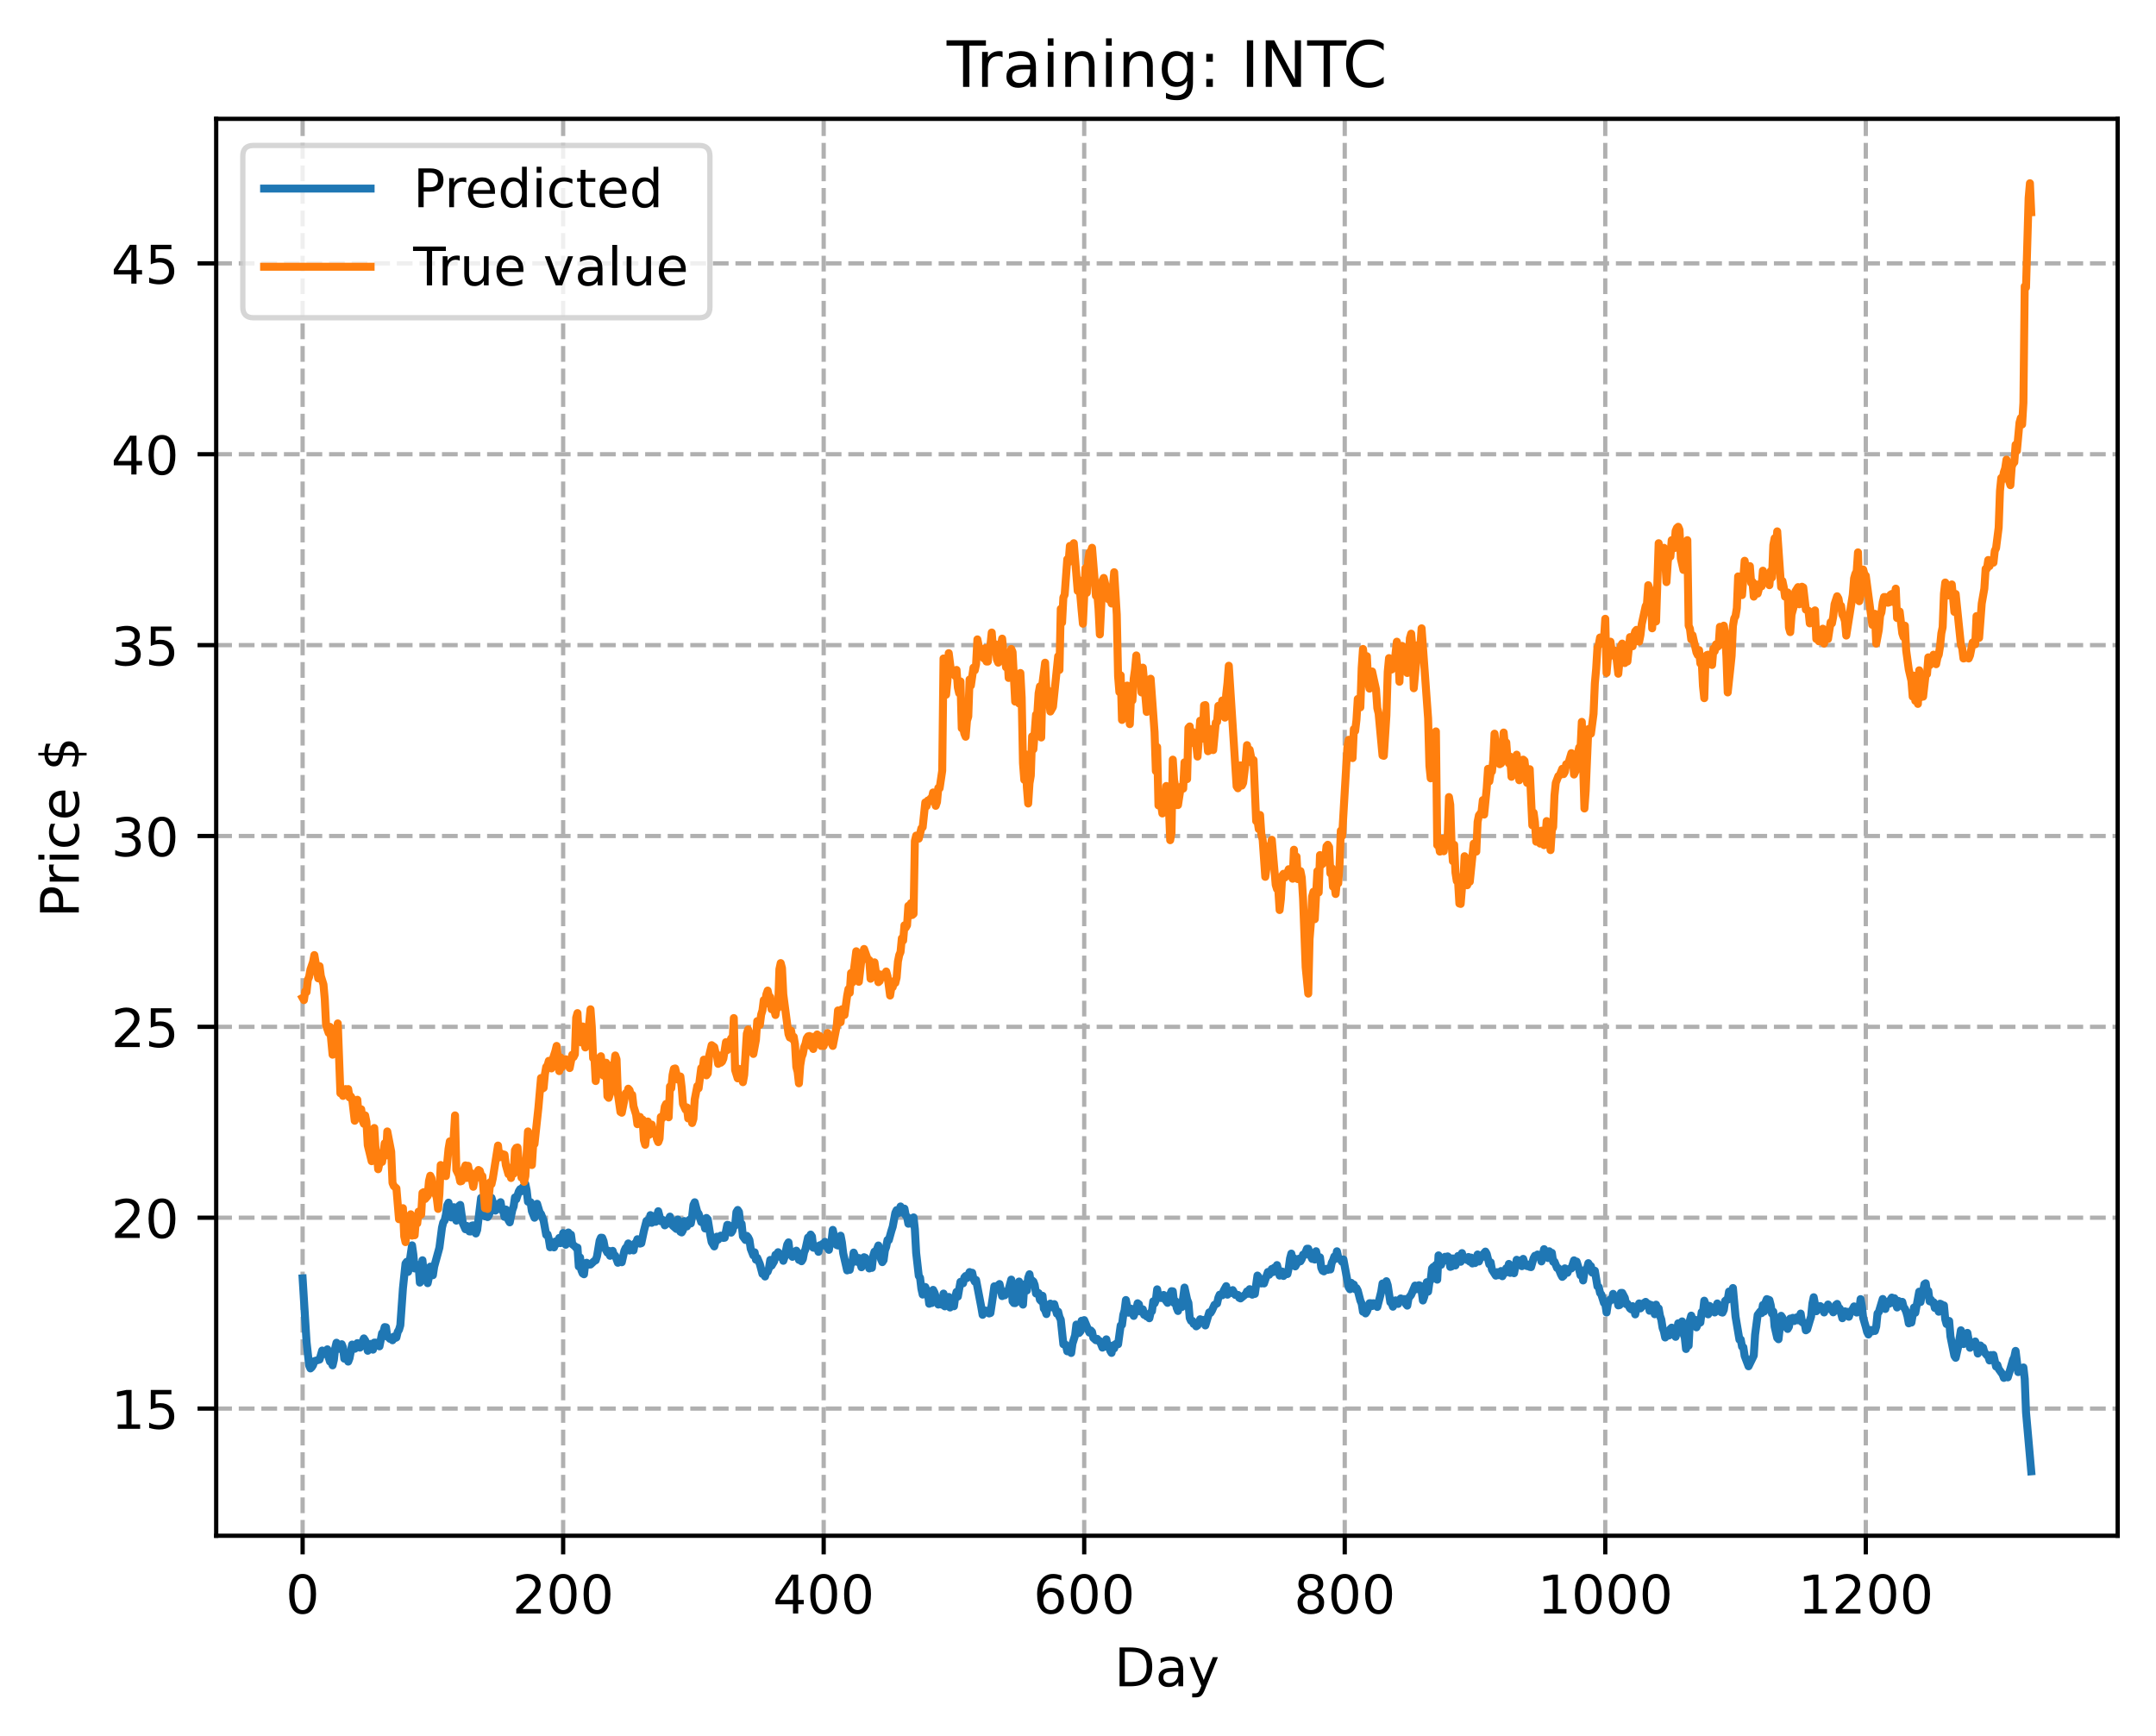 <?xml version="1.0" encoding="utf-8" standalone="no"?>
<!DOCTYPE svg PUBLIC "-//W3C//DTD SVG 1.1//EN"
  "http://www.w3.org/Graphics/SVG/1.1/DTD/svg11.dtd">
<!-- Created with matplotlib (https://matplotlib.org/) -->
<svg height="325.986pt" version="1.1" viewBox="0 0 404.923 325.986" width="404.923pt" xmlns="http://www.w3.org/2000/svg" xmlns:xlink="http://www.w3.org/1999/xlink">
 <defs>
  <style type="text/css">
*{stroke-linecap:butt;stroke-linejoin:round;}
  </style>
 </defs>
 <g id="figure_1">
  <g id="patch_1">
   <path d="M 0 325.986 
L 404.923 325.986 
L 404.923 0 
L 0 0 
z
" style="fill:#ffffff;"/>
  </g>
  <g id="axes_1">
   <g id="patch_2">
    <path d="M 40.603 288.43 
L 397.723 288.43 
L 397.723 22.318 
L 40.603 22.318 
z
" style="fill:#ffffff;"/>
   </g>
   <g id="matplotlib.axis_1">
    <g id="xtick_1">
     <g id="line2d_1">
      <path clip-path="url(#p4d8dd83bc4)" d="M 56.836 288.43 
L 56.836 22.318 
" style="fill:none;stroke:#b0b0b0;stroke-dasharray:2.96,1.28;stroke-dashoffset:0;stroke-width:0.8;"/>
     </g>
     <g id="line2d_2">
      <defs>
       <path d="M 0 0 
L 0 3.5 
" id="ma557476344" style="stroke:#000000;stroke-width:0.8;"/>
      </defs>
      <g>
       <use style="stroke:#000000;stroke-width:0.8;" x="56.836" xlink:href="#ma557476344" y="288.43"/>
      </g>
     </g>
     <g id="text_1">
      <!-- 0 -->
      <defs>
       <path d="M 31.781 66.406 
Q 24.172 66.406 20.328 58.906 
Q 16.5 51.422 16.5 36.375 
Q 16.5 21.391 20.328 13.891 
Q 24.172 6.391 31.781 6.391 
Q 39.453 6.391 43.281 13.891 
Q 47.125 21.391 47.125 36.375 
Q 47.125 51.422 43.281 58.906 
Q 39.453 66.406 31.781 66.406 
z
M 31.781 74.219 
Q 44.047 74.219 50.516 64.516 
Q 56.984 54.828 56.984 36.375 
Q 56.984 17.969 50.516 8.266 
Q 44.047 -1.422 31.781 -1.422 
Q 19.531 -1.422 13.062 8.266 
Q 6.594 17.969 6.594 36.375 
Q 6.594 54.828 13.062 64.516 
Q 19.531 74.219 31.781 74.219 
z
" id="DejaVuSans-48"/>
      </defs>
      <g transform="translate(53.655 303.029)scale(0.1 -0.1)">
       <use xlink:href="#DejaVuSans-48"/>
      </g>
     </g>
    </g>
    <g id="xtick_2">
     <g id="line2d_3">
      <path clip-path="url(#p4d8dd83bc4)" d="M 105.766 288.43 
L 105.766 22.318 
" style="fill:none;stroke:#b0b0b0;stroke-dasharray:2.96,1.28;stroke-dashoffset:0;stroke-width:0.8;"/>
     </g>
     <g id="line2d_4">
      <g>
       <use style="stroke:#000000;stroke-width:0.8;" x="105.766" xlink:href="#ma557476344" y="288.43"/>
      </g>
     </g>
     <g id="text_2">
      <!-- 200 -->
      <defs>
       <path d="M 19.188 8.297 
L 53.609 8.297 
L 53.609 0 
L 7.328 0 
L 7.328 8.297 
Q 12.938 14.109 22.625 23.891 
Q 32.328 33.688 34.812 36.531 
Q 39.547 41.844 41.422 45.531 
Q 43.312 49.219 43.312 52.781 
Q 43.312 58.594 39.234 62.25 
Q 35.156 65.922 28.609 65.922 
Q 23.969 65.922 18.812 64.312 
Q 13.672 62.703 7.812 59.422 
L 7.812 69.391 
Q 13.766 71.781 18.938 73 
Q 24.125 74.219 28.422 74.219 
Q 39.75 74.219 46.484 68.547 
Q 53.219 62.891 53.219 53.422 
Q 53.219 48.922 51.531 44.891 
Q 49.859 40.875 45.406 35.406 
Q 44.188 33.984 37.641 27.219 
Q 31.109 20.453 19.188 8.297 
z
" id="DejaVuSans-50"/>
      </defs>
      <g transform="translate(96.223 303.029)scale(0.1 -0.1)">
       <use xlink:href="#DejaVuSans-50"/>
       <use x="63.623" xlink:href="#DejaVuSans-48"/>
       <use x="127.246" xlink:href="#DejaVuSans-48"/>
      </g>
     </g>
    </g>
    <g id="xtick_3">
     <g id="line2d_5">
      <path clip-path="url(#p4d8dd83bc4)" d="M 154.697 288.43 
L 154.697 22.318 
" style="fill:none;stroke:#b0b0b0;stroke-dasharray:2.96,1.28;stroke-dashoffset:0;stroke-width:0.8;"/>
     </g>
     <g id="line2d_6">
      <g>
       <use style="stroke:#000000;stroke-width:0.8;" x="154.697" xlink:href="#ma557476344" y="288.43"/>
      </g>
     </g>
     <g id="text_3">
      <!-- 400 -->
      <defs>
       <path d="M 37.797 64.312 
L 12.891 25.391 
L 37.797 25.391 
z
M 35.203 72.906 
L 47.609 72.906 
L 47.609 25.391 
L 58.016 25.391 
L 58.016 17.188 
L 47.609 17.188 
L 47.609 0 
L 37.797 0 
L 37.797 17.188 
L 4.891 17.188 
L 4.891 26.703 
z
" id="DejaVuSans-52"/>
      </defs>
      <g transform="translate(145.153 303.029)scale(0.1 -0.1)">
       <use xlink:href="#DejaVuSans-52"/>
       <use x="63.623" xlink:href="#DejaVuSans-48"/>
       <use x="127.246" xlink:href="#DejaVuSans-48"/>
      </g>
     </g>
    </g>
    <g id="xtick_4">
     <g id="line2d_7">
      <path clip-path="url(#p4d8dd83bc4)" d="M 203.628 288.43 
L 203.628 22.318 
" style="fill:none;stroke:#b0b0b0;stroke-dasharray:2.96,1.28;stroke-dashoffset:0;stroke-width:0.8;"/>
     </g>
     <g id="line2d_8">
      <g>
       <use style="stroke:#000000;stroke-width:0.8;" x="203.628" xlink:href="#ma557476344" y="288.43"/>
      </g>
     </g>
     <g id="text_4">
      <!-- 600 -->
      <defs>
       <path d="M 33.016 40.375 
Q 26.375 40.375 22.484 35.828 
Q 18.609 31.297 18.609 23.391 
Q 18.609 15.531 22.484 10.953 
Q 26.375 6.391 33.016 6.391 
Q 39.656 6.391 43.531 10.953 
Q 47.406 15.531 47.406 23.391 
Q 47.406 31.297 43.531 35.828 
Q 39.656 40.375 33.016 40.375 
z
M 52.594 71.297 
L 52.594 62.312 
Q 48.875 64.062 45.094 64.984 
Q 41.312 65.922 37.594 65.922 
Q 27.828 65.922 22.672 59.328 
Q 17.531 52.734 16.797 39.406 
Q 19.672 43.656 24.016 45.922 
Q 28.375 48.188 33.594 48.188 
Q 44.578 48.188 50.953 41.516 
Q 57.328 34.859 57.328 23.391 
Q 57.328 12.156 50.688 5.359 
Q 44.047 -1.422 33.016 -1.422 
Q 20.359 -1.422 13.672 8.266 
Q 6.984 17.969 6.984 36.375 
Q 6.984 53.656 15.188 63.938 
Q 23.391 74.219 37.203 74.219 
Q 40.922 74.219 44.703 73.484 
Q 48.484 72.75 52.594 71.297 
z
" id="DejaVuSans-54"/>
      </defs>
      <g transform="translate(194.084 303.029)scale(0.1 -0.1)">
       <use xlink:href="#DejaVuSans-54"/>
       <use x="63.623" xlink:href="#DejaVuSans-48"/>
       <use x="127.246" xlink:href="#DejaVuSans-48"/>
      </g>
     </g>
    </g>
    <g id="xtick_5">
     <g id="line2d_9">
      <path clip-path="url(#p4d8dd83bc4)" d="M 252.558 288.43 
L 252.558 22.318 
" style="fill:none;stroke:#b0b0b0;stroke-dasharray:2.96,1.28;stroke-dashoffset:0;stroke-width:0.8;"/>
     </g>
     <g id="line2d_10">
      <g>
       <use style="stroke:#000000;stroke-width:0.8;" x="252.558" xlink:href="#ma557476344" y="288.43"/>
      </g>
     </g>
     <g id="text_5">
      <!-- 800 -->
      <defs>
       <path d="M 31.781 34.625 
Q 24.75 34.625 20.719 30.859 
Q 16.703 27.094 16.703 20.516 
Q 16.703 13.922 20.719 10.156 
Q 24.75 6.391 31.781 6.391 
Q 38.812 6.391 42.859 10.172 
Q 46.922 13.969 46.922 20.516 
Q 46.922 27.094 42.891 30.859 
Q 38.875 34.625 31.781 34.625 
z
M 21.922 38.812 
Q 15.578 40.375 12.031 44.719 
Q 8.5 49.078 8.5 55.328 
Q 8.5 64.062 14.719 69.141 
Q 20.953 74.219 31.781 74.219 
Q 42.672 74.219 48.875 69.141 
Q 55.078 64.062 55.078 55.328 
Q 55.078 49.078 51.531 44.719 
Q 48 40.375 41.703 38.812 
Q 48.828 37.156 52.797 32.312 
Q 56.781 27.484 56.781 20.516 
Q 56.781 9.906 50.312 4.234 
Q 43.844 -1.422 31.781 -1.422 
Q 19.734 -1.422 13.25 4.234 
Q 6.781 9.906 6.781 20.516 
Q 6.781 27.484 10.781 32.312 
Q 14.797 37.156 21.922 38.812 
z
M 18.312 54.391 
Q 18.312 48.734 21.844 45.562 
Q 25.391 42.391 31.781 42.391 
Q 38.141 42.391 41.719 45.562 
Q 45.312 48.734 45.312 54.391 
Q 45.312 60.062 41.719 63.234 
Q 38.141 66.406 31.781 66.406 
Q 25.391 66.406 21.844 63.234 
Q 18.312 60.062 18.312 54.391 
z
" id="DejaVuSans-56"/>
      </defs>
      <g transform="translate(243.015 303.029)scale(0.1 -0.1)">
       <use xlink:href="#DejaVuSans-56"/>
       <use x="63.623" xlink:href="#DejaVuSans-48"/>
       <use x="127.246" xlink:href="#DejaVuSans-48"/>
      </g>
     </g>
    </g>
    <g id="xtick_6">
     <g id="line2d_11">
      <path clip-path="url(#p4d8dd83bc4)" d="M 301.489 288.43 
L 301.489 22.318 
" style="fill:none;stroke:#b0b0b0;stroke-dasharray:2.96,1.28;stroke-dashoffset:0;stroke-width:0.8;"/>
     </g>
     <g id="line2d_12">
      <g>
       <use style="stroke:#000000;stroke-width:0.8;" x="301.489" xlink:href="#ma557476344" y="288.43"/>
      </g>
     </g>
     <g id="text_6">
      <!-- 1000 -->
      <defs>
       <path d="M 12.406 8.297 
L 28.516 8.297 
L 28.516 63.922 
L 10.984 60.406 
L 10.984 69.391 
L 28.422 72.906 
L 38.281 72.906 
L 38.281 8.297 
L 54.391 8.297 
L 54.391 0 
L 12.406 0 
z
" id="DejaVuSans-49"/>
      </defs>
      <g transform="translate(288.764 303.029)scale(0.1 -0.1)">
       <use xlink:href="#DejaVuSans-49"/>
       <use x="63.623" xlink:href="#DejaVuSans-48"/>
       <use x="127.246" xlink:href="#DejaVuSans-48"/>
       <use x="190.869" xlink:href="#DejaVuSans-48"/>
      </g>
     </g>
    </g>
    <g id="xtick_7">
     <g id="line2d_13">
      <path clip-path="url(#p4d8dd83bc4)" d="M 350.419 288.43 
L 350.419 22.318 
" style="fill:none;stroke:#b0b0b0;stroke-dasharray:2.96,1.28;stroke-dashoffset:0;stroke-width:0.8;"/>
     </g>
     <g id="line2d_14">
      <g>
       <use style="stroke:#000000;stroke-width:0.8;" x="350.419" xlink:href="#ma557476344" y="288.43"/>
      </g>
     </g>
     <g id="text_7">
      <!-- 1200 -->
      <g transform="translate(337.694 303.029)scale(0.1 -0.1)">
       <use xlink:href="#DejaVuSans-49"/>
       <use x="63.623" xlink:href="#DejaVuSans-50"/>
       <use x="127.246" xlink:href="#DejaVuSans-48"/>
       <use x="190.869" xlink:href="#DejaVuSans-48"/>
      </g>
     </g>
    </g>
    <g id="text_8">
     <!-- Day -->
     <defs>
      <path d="M 19.672 64.797 
L 19.672 8.109 
L 31.594 8.109 
Q 46.688 8.109 53.688 14.938 
Q 60.688 21.781 60.688 36.531 
Q 60.688 51.172 53.688 57.984 
Q 46.688 64.797 31.594 64.797 
z
M 9.812 72.906 
L 30.078 72.906 
Q 51.266 72.906 61.172 64.094 
Q 71.094 55.281 71.094 36.531 
Q 71.094 17.672 61.125 8.828 
Q 51.172 0 30.078 0 
L 9.812 0 
z
" id="DejaVuSans-68"/>
      <path d="M 34.281 27.484 
Q 23.391 27.484 19.188 25 
Q 14.984 22.516 14.984 16.5 
Q 14.984 11.719 18.141 8.906 
Q 21.297 6.109 26.703 6.109 
Q 34.188 6.109 38.703 11.406 
Q 43.219 16.703 43.219 25.484 
L 43.219 27.484 
z
M 52.203 31.203 
L 52.203 0 
L 43.219 0 
L 43.219 8.297 
Q 40.141 3.328 35.547 0.953 
Q 30.953 -1.422 24.312 -1.422 
Q 15.922 -1.422 10.953 3.297 
Q 6 8.016 6 15.922 
Q 6 25.141 12.172 29.828 
Q 18.359 34.516 30.609 34.516 
L 43.219 34.516 
L 43.219 35.406 
Q 43.219 41.609 39.141 45 
Q 35.062 48.391 27.688 48.391 
Q 23 48.391 18.547 47.266 
Q 14.109 46.141 10.016 43.891 
L 10.016 52.203 
Q 14.938 54.109 19.578 55.047 
Q 24.219 56 28.609 56 
Q 40.484 56 46.344 49.844 
Q 52.203 43.703 52.203 31.203 
z
" id="DejaVuSans-97"/>
      <path d="M 32.172 -5.078 
Q 28.375 -14.844 24.75 -17.812 
Q 21.141 -20.797 15.094 -20.797 
L 7.906 -20.797 
L 7.906 -13.281 
L 13.188 -13.281 
Q 16.891 -13.281 18.938 -11.516 
Q 21 -9.766 23.484 -3.219 
L 25.094 0.875 
L 2.984 54.688 
L 12.5 54.688 
L 29.594 11.922 
L 46.688 54.688 
L 56.203 54.688 
z
" id="DejaVuSans-121"/>
     </defs>
     <g transform="translate(209.29 316.707)scale(0.1 -0.1)">
      <use xlink:href="#DejaVuSans-68"/>
      <use x="77.002" xlink:href="#DejaVuSans-97"/>
      <use x="138.281" xlink:href="#DejaVuSans-121"/>
     </g>
    </g>
   </g>
   <g id="matplotlib.axis_2">
    <g id="ytick_1">
     <g id="line2d_15">
      <path clip-path="url(#p4d8dd83bc4)" d="M 40.603 264.547 
L 397.723 264.547 
" style="fill:none;stroke:#b0b0b0;stroke-dasharray:2.96,1.28;stroke-dashoffset:0;stroke-width:0.8;"/>
     </g>
     <g id="line2d_16">
      <defs>
       <path d="M 0 0 
L -3.5 0 
" id="m6eb7c52b78" style="stroke:#000000;stroke-width:0.8;"/>
      </defs>
      <g>
       <use style="stroke:#000000;stroke-width:0.8;" x="40.603" xlink:href="#m6eb7c52b78" y="264.547"/>
      </g>
     </g>
     <g id="text_9">
      <!-- 15 -->
      <defs>
       <path d="M 10.797 72.906 
L 49.516 72.906 
L 49.516 64.594 
L 19.828 64.594 
L 19.828 46.734 
Q 21.969 47.469 24.109 47.828 
Q 26.266 48.188 28.422 48.188 
Q 40.625 48.188 47.75 41.5 
Q 54.891 34.812 54.891 23.391 
Q 54.891 11.625 47.562 5.094 
Q 40.234 -1.422 26.906 -1.422 
Q 22.312 -1.422 17.547 -0.641 
Q 12.797 0.141 7.719 1.703 
L 7.719 11.625 
Q 12.109 9.234 16.797 8.062 
Q 21.484 6.891 26.703 6.891 
Q 35.156 6.891 40.078 11.328 
Q 45.016 15.766 45.016 23.391 
Q 45.016 31 40.078 35.438 
Q 35.156 39.891 26.703 39.891 
Q 22.75 39.891 18.812 39.016 
Q 14.891 38.141 10.797 36.281 
z
" id="DejaVuSans-53"/>
      </defs>
      <g transform="translate(20.878 268.346)scale(0.1 -0.1)">
       <use xlink:href="#DejaVuSans-49"/>
       <use x="63.623" xlink:href="#DejaVuSans-53"/>
      </g>
     </g>
    </g>
    <g id="ytick_2">
     <g id="line2d_17">
      <path clip-path="url(#p4d8dd83bc4)" d="M 40.603 228.701 
L 397.723 228.701 
" style="fill:none;stroke:#b0b0b0;stroke-dasharray:2.96,1.28;stroke-dashoffset:0;stroke-width:0.8;"/>
     </g>
     <g id="line2d_18">
      <g>
       <use style="stroke:#000000;stroke-width:0.8;" x="40.603" xlink:href="#m6eb7c52b78" y="228.701"/>
      </g>
     </g>
     <g id="text_10">
      <!-- 20 -->
      <g transform="translate(20.878 232.5)scale(0.1 -0.1)">
       <use xlink:href="#DejaVuSans-50"/>
       <use x="63.623" xlink:href="#DejaVuSans-48"/>
      </g>
     </g>
    </g>
    <g id="ytick_3">
     <g id="line2d_19">
      <path clip-path="url(#p4d8dd83bc4)" d="M 40.603 192.855 
L 397.723 192.855 
" style="fill:none;stroke:#b0b0b0;stroke-dasharray:2.96,1.28;stroke-dashoffset:0;stroke-width:0.8;"/>
     </g>
     <g id="line2d_20">
      <g>
       <use style="stroke:#000000;stroke-width:0.8;" x="40.603" xlink:href="#m6eb7c52b78" y="192.855"/>
      </g>
     </g>
     <g id="text_11">
      <!-- 25 -->
      <g transform="translate(20.878 196.654)scale(0.1 -0.1)">
       <use xlink:href="#DejaVuSans-50"/>
       <use x="63.623" xlink:href="#DejaVuSans-53"/>
      </g>
     </g>
    </g>
    <g id="ytick_4">
     <g id="line2d_21">
      <path clip-path="url(#p4d8dd83bc4)" d="M 40.603 157.008 
L 397.723 157.008 
" style="fill:none;stroke:#b0b0b0;stroke-dasharray:2.96,1.28;stroke-dashoffset:0;stroke-width:0.8;"/>
     </g>
     <g id="line2d_22">
      <g>
       <use style="stroke:#000000;stroke-width:0.8;" x="40.603" xlink:href="#m6eb7c52b78" y="157.008"/>
      </g>
     </g>
     <g id="text_12">
      <!-- 30 -->
      <defs>
       <path d="M 40.578 39.312 
Q 47.656 37.797 51.625 33 
Q 55.609 28.219 55.609 21.188 
Q 55.609 10.406 48.188 4.484 
Q 40.766 -1.422 27.094 -1.422 
Q 22.516 -1.422 17.656 -0.516 
Q 12.797 0.391 7.625 2.203 
L 7.625 11.719 
Q 11.719 9.328 16.594 8.109 
Q 21.484 6.891 26.812 6.891 
Q 36.078 6.891 40.938 10.547 
Q 45.797 14.203 45.797 21.188 
Q 45.797 27.641 41.281 31.266 
Q 36.766 34.906 28.719 34.906 
L 20.219 34.906 
L 20.219 43.016 
L 29.109 43.016 
Q 36.375 43.016 40.234 45.922 
Q 44.094 48.828 44.094 54.297 
Q 44.094 59.906 40.109 62.906 
Q 36.141 65.922 28.719 65.922 
Q 24.656 65.922 20.016 65.031 
Q 15.375 64.156 9.812 62.312 
L 9.812 71.094 
Q 15.438 72.656 20.344 73.438 
Q 25.25 74.219 29.594 74.219 
Q 40.828 74.219 47.359 69.109 
Q 53.906 64.016 53.906 55.328 
Q 53.906 49.266 50.438 45.094 
Q 46.969 40.922 40.578 39.312 
z
" id="DejaVuSans-51"/>
      </defs>
      <g transform="translate(20.878 160.807)scale(0.1 -0.1)">
       <use xlink:href="#DejaVuSans-51"/>
       <use x="63.623" xlink:href="#DejaVuSans-48"/>
      </g>
     </g>
    </g>
    <g id="ytick_5">
     <g id="line2d_23">
      <path clip-path="url(#p4d8dd83bc4)" d="M 40.603 121.162 
L 397.723 121.162 
" style="fill:none;stroke:#b0b0b0;stroke-dasharray:2.96,1.28;stroke-dashoffset:0;stroke-width:0.8;"/>
     </g>
     <g id="line2d_24">
      <g>
       <use style="stroke:#000000;stroke-width:0.8;" x="40.603" xlink:href="#m6eb7c52b78" y="121.162"/>
      </g>
     </g>
     <g id="text_13">
      <!-- 35 -->
      <g transform="translate(20.878 124.961)scale(0.1 -0.1)">
       <use xlink:href="#DejaVuSans-51"/>
       <use x="63.623" xlink:href="#DejaVuSans-53"/>
      </g>
     </g>
    </g>
    <g id="ytick_6">
     <g id="line2d_25">
      <path clip-path="url(#p4d8dd83bc4)" d="M 40.603 85.316 
L 397.723 85.316 
" style="fill:none;stroke:#b0b0b0;stroke-dasharray:2.96,1.28;stroke-dashoffset:0;stroke-width:0.8;"/>
     </g>
     <g id="line2d_26">
      <g>
       <use style="stroke:#000000;stroke-width:0.8;" x="40.603" xlink:href="#m6eb7c52b78" y="85.316"/>
      </g>
     </g>
     <g id="text_14">
      <!-- 40 -->
      <g transform="translate(20.878 89.115)scale(0.1 -0.1)">
       <use xlink:href="#DejaVuSans-52"/>
       <use x="63.623" xlink:href="#DejaVuSans-48"/>
      </g>
     </g>
    </g>
    <g id="ytick_7">
     <g id="line2d_27">
      <path clip-path="url(#p4d8dd83bc4)" d="M 40.603 49.47 
L 397.723 49.47 
" style="fill:none;stroke:#b0b0b0;stroke-dasharray:2.96,1.28;stroke-dashoffset:0;stroke-width:0.8;"/>
     </g>
     <g id="line2d_28">
      <g>
       <use style="stroke:#000000;stroke-width:0.8;" x="40.603" xlink:href="#m6eb7c52b78" y="49.47"/>
      </g>
     </g>
     <g id="text_15">
      <!-- 45 -->
      <g transform="translate(20.878 53.269)scale(0.1 -0.1)">
       <use xlink:href="#DejaVuSans-52"/>
       <use x="63.623" xlink:href="#DejaVuSans-53"/>
      </g>
     </g>
    </g>
    <g id="text_16">
     <!-- Price $ -->
     <defs>
      <path d="M 19.672 64.797 
L 19.672 37.406 
L 32.078 37.406 
Q 38.969 37.406 42.719 40.969 
Q 46.484 44.531 46.484 51.125 
Q 46.484 57.672 42.719 61.234 
Q 38.969 64.797 32.078 64.797 
z
M 9.812 72.906 
L 32.078 72.906 
Q 44.344 72.906 50.609 67.359 
Q 56.891 61.812 56.891 51.125 
Q 56.891 40.328 50.609 34.812 
Q 44.344 29.297 32.078 29.297 
L 19.672 29.297 
L 19.672 0 
L 9.812 0 
z
" id="DejaVuSans-80"/>
      <path d="M 41.109 46.297 
Q 39.594 47.172 37.812 47.578 
Q 36.031 48 33.891 48 
Q 26.266 48 22.188 43.047 
Q 18.109 38.094 18.109 28.812 
L 18.109 0 
L 9.078 0 
L 9.078 54.688 
L 18.109 54.688 
L 18.109 46.188 
Q 20.953 51.172 25.484 53.578 
Q 30.031 56 36.531 56 
Q 37.453 56 38.578 55.875 
Q 39.703 55.766 41.062 55.516 
z
" id="DejaVuSans-114"/>
      <path d="M 9.422 54.688 
L 18.406 54.688 
L 18.406 0 
L 9.422 0 
z
M 9.422 75.984 
L 18.406 75.984 
L 18.406 64.594 
L 9.422 64.594 
z
" id="DejaVuSans-105"/>
      <path d="M 48.781 52.594 
L 48.781 44.188 
Q 44.969 46.297 41.141 47.344 
Q 37.312 48.391 33.406 48.391 
Q 24.656 48.391 19.812 42.844 
Q 14.984 37.312 14.984 27.297 
Q 14.984 17.281 19.812 11.734 
Q 24.656 6.203 33.406 6.203 
Q 37.312 6.203 41.141 7.25 
Q 44.969 8.297 48.781 10.406 
L 48.781 2.094 
Q 45.016 0.344 40.984 -0.531 
Q 36.969 -1.422 32.422 -1.422 
Q 20.062 -1.422 12.781 6.344 
Q 5.516 14.109 5.516 27.297 
Q 5.516 40.672 12.859 48.328 
Q 20.219 56 33.016 56 
Q 37.156 56 41.109 55.141 
Q 45.062 54.297 48.781 52.594 
z
" id="DejaVuSans-99"/>
      <path d="M 56.203 29.594 
L 56.203 25.203 
L 14.891 25.203 
Q 15.484 15.922 20.484 11.062 
Q 25.484 6.203 34.422 6.203 
Q 39.594 6.203 44.453 7.469 
Q 49.312 8.734 54.109 11.281 
L 54.109 2.781 
Q 49.266 0.734 44.188 -0.344 
Q 39.109 -1.422 33.891 -1.422 
Q 20.797 -1.422 13.156 6.188 
Q 5.516 13.812 5.516 26.812 
Q 5.516 40.234 12.766 48.109 
Q 20.016 56 32.328 56 
Q 43.359 56 49.781 48.891 
Q 56.203 41.797 56.203 29.594 
z
M 47.219 32.234 
Q 47.125 39.594 43.094 43.984 
Q 39.062 48.391 32.422 48.391 
Q 24.906 48.391 20.391 44.141 
Q 15.875 39.891 15.188 32.172 
z
" id="DejaVuSans-101"/>
      <path id="DejaVuSans-32"/>
      <path d="M 33.797 -14.703 
L 28.906 -14.703 
L 28.859 0 
Q 23.734 0.094 18.609 1.188 
Q 13.484 2.297 8.297 4.5 
L 8.297 13.281 
Q 13.281 10.156 18.375 8.562 
Q 23.484 6.984 28.906 6.938 
L 28.906 29.203 
Q 18.109 30.953 13.203 35.156 
Q 8.297 39.359 8.297 46.688 
Q 8.297 54.641 13.625 59.219 
Q 18.953 63.812 28.906 64.5 
L 28.906 75.984 
L 33.797 75.984 
L 33.797 64.656 
Q 38.328 64.453 42.578 63.688 
Q 46.828 62.938 50.875 61.625 
L 50.875 53.078 
Q 46.828 55.125 42.547 56.25 
Q 38.281 57.375 33.797 57.562 
L 33.797 36.719 
Q 44.875 35.016 50.094 30.609 
Q 55.328 26.219 55.328 18.609 
Q 55.328 10.359 49.781 5.594 
Q 44.234 0.828 33.797 0.094 
z
M 28.906 37.594 
L 28.906 57.625 
Q 23.25 56.984 20.266 54.391 
Q 17.281 51.812 17.281 47.516 
Q 17.281 43.312 20.031 40.969 
Q 22.797 38.625 28.906 37.594 
z
M 33.797 28.219 
L 33.797 7.078 
Q 39.984 7.906 43.141 10.594 
Q 46.297 13.281 46.297 17.672 
Q 46.297 21.969 43.281 24.5 
Q 40.281 27.047 33.797 28.219 
z
" id="DejaVuSans-36"/>
     </defs>
     <g transform="translate(14.798 172.342)rotate(-90)scale(0.1 -0.1)">
      <use xlink:href="#DejaVuSans-80"/>
      <use x="58.553" xlink:href="#DejaVuSans-114"/>
      <use x="99.666" xlink:href="#DejaVuSans-105"/>
      <use x="127.449" xlink:href="#DejaVuSans-99"/>
      <use x="182.43" xlink:href="#DejaVuSans-101"/>
      <use x="243.953" xlink:href="#DejaVuSans-32"/>
      <use x="275.74" xlink:href="#DejaVuSans-36"/>
     </g>
    </g>
   </g>
   <g id="line2d_29">
    <path clip-path="url(#p4d8dd83bc4)" d="M 56.836 240.096 
L 57.57 251.971 
L 58.059 256.449 
L 58.304 257.01 
L 58.548 256.783 
L 58.793 256.392 
L 59.038 255.64 
L 60.016 255.346 
L 60.506 253.65 
L 60.995 254.314 
L 61.24 254.069 
L 61.484 253.423 
L 61.729 254.947 
L 61.974 255.735 
L 62.218 255.743 
L 62.463 256.432 
L 62.708 255.395 
L 62.952 253.202 
L 63.197 252.182 
L 63.686 253.335 
L 63.931 253.074 
L 64.175 252.459 
L 64.42 253.083 
L 64.665 255.179 
L 64.909 254.604 
L 65.154 254.776 
L 65.399 255.727 
L 65.643 255.091 
L 66.133 252.527 
L 66.377 253.258 
L 66.622 253.321 
L 66.867 253.151 
L 67.111 252.257 
L 67.356 252.435 
L 67.601 253.103 
L 68.335 251.37 
L 68.579 251.729 
L 68.824 252.448 
L 69.069 253.694 
L 69.313 253.265 
L 69.558 252.407 
L 69.802 253.187 
L 70.047 253.485 
L 70.292 252.161 
L 70.536 252.156 
L 71.27 252.861 
L 71.76 250.404 
L 72.004 250.177 
L 72.249 249.246 
L 72.494 249.283 
L 72.738 251.058 
L 72.983 251.123 
L 73.228 251.448 
L 73.472 251.239 
L 73.717 251.718 
L 73.962 251.031 
L 74.206 251.31 
L 74.451 251.2 
L 74.696 250.139 
L 74.94 249.743 
L 75.185 248.904 
L 75.674 241.986 
L 76.163 237.307 
L 76.408 236.975 
L 76.653 238.874 
L 77.387 233.89 
L 77.631 235.593 
L 77.876 238.235 
L 78.365 237.923 
L 78.61 237.565 
L 78.855 240.889 
L 79.344 236.692 
L 79.589 239.257 
L 79.833 239.093 
L 80.078 240.356 
L 80.323 240.999 
L 80.567 239.842 
L 80.812 237.891 
L 81.056 239.062 
L 81.301 239.503 
L 81.546 237.902 
L 82.524 234.329 
L 83.014 230.538 
L 83.258 229.55 
L 83.503 229.231 
L 83.748 228.146 
L 83.992 226.368 
L 84.237 225.872 
L 84.726 228.65 
L 84.971 228.644 
L 85.216 226.725 
L 85.705 229.253 
L 86.194 226.501 
L 86.439 226.301 
L 86.928 229.776 
L 87.417 230.868 
L 87.662 230.238 
L 87.907 230.435 
L 88.151 231.277 
L 88.396 231.291 
L 88.641 230.183 
L 88.885 230.136 
L 89.375 231.664 
L 89.619 230.994 
L 90.353 224.982 
L 90.843 227.773 
L 91.087 228.447 
L 91.332 228.085 
L 91.577 228.582 
L 91.821 228.24 
L 92.066 227.442 
L 92.311 224.969 
L 93.044 227.365 
L 93.289 226.765 
L 93.534 226.969 
L 93.778 226.022 
L 94.023 225.79 
L 94.268 227.313 
L 94.512 227.488 
L 94.757 228.548 
L 95.002 227.162 
L 95.491 229.16 
L 95.736 229.574 
L 96.225 227.236 
L 96.47 226.578 
L 96.714 224.888 
L 96.959 225.25 
L 97.448 223.737 
L 97.693 223.346 
L 97.938 223.728 
L 98.182 222.983 
L 98.427 223.296 
L 98.672 222.382 
L 98.916 223.559 
L 99.161 225.702 
L 99.65 225.791 
L 99.895 227.476 
L 100.384 228.706 
L 100.629 226.503 
L 100.873 226.088 
L 101.363 227.706 
L 101.607 227.996 
L 102.097 229.259 
L 102.586 231.933 
L 102.831 231.827 
L 103.075 232.718 
L 103.32 234.256 
L 103.565 233.6 
L 104.054 234.277 
L 104.299 233.172 
L 104.543 233.62 
L 104.788 233.218 
L 105.032 232.502 
L 105.277 233.475 
L 105.522 233.114 
L 105.766 231.59 
L 106.011 233.355 
L 106.256 233.78 
L 106.745 231.477 
L 106.99 232.037 
L 107.234 231.883 
L 107.479 233.686 
L 107.968 234.065 
L 108.213 234.372 
L 108.458 234.315 
L 108.702 237.87 
L 108.947 236.162 
L 109.192 238.595 
L 109.436 239.166 
L 109.681 239.324 
L 109.926 237.26 
L 110.17 237.162 
L 110.415 237.511 
L 110.904 237.495 
L 111.638 236.81 
L 111.883 236.705 
L 112.127 235.937 
L 112.617 233.017 
L 112.861 232.451 
L 113.106 232.474 
L 113.351 233.091 
L 113.595 234.388 
L 114.085 235.277 
L 114.329 234.919 
L 114.574 235.856 
L 114.819 235.067 
L 115.063 234.926 
L 115.308 235.719 
L 115.553 235.834 
L 116.042 237.168 
L 116.531 236.57 
L 116.776 237.068 
L 117.265 234.909 
L 117.51 234.381 
L 117.754 234.17 
L 117.999 233.534 
L 118.244 234.864 
L 118.488 234.538 
L 118.733 234.545 
L 118.978 234.844 
L 119.222 233.544 
L 119.467 233.421 
L 119.712 232.741 
L 120.201 233.569 
L 120.446 233.493 
L 120.935 231.177 
L 121.424 229.291 
L 121.669 229.712 
L 121.914 229.293 
L 122.158 228.214 
L 122.403 229.662 
L 122.648 229.182 
L 122.892 228.385 
L 123.137 229.475 
L 123.626 227.483 
L 124.115 229.37 
L 124.36 229.059 
L 124.605 229.188 
L 124.849 230.136 
L 125.094 229.952 
L 125.828 228.495 
L 126.073 229.637 
L 126.317 230.166 
L 127.051 230.816 
L 127.296 229.049 
L 127.785 231.343 
L 128.03 231.468 
L 128.275 231.039 
L 128.519 229.322 
L 128.764 229.627 
L 129.008 230.341 
L 129.253 229.852 
L 129.498 229.081 
L 129.742 229.784 
L 129.987 228.489 
L 130.232 226.323 
L 130.476 225.8 
L 130.966 227.631 
L 131.21 227.945 
L 131.7 229.517 
L 131.944 229.175 
L 132.189 229.684 
L 132.434 230.731 
L 132.678 228.746 
L 132.923 229 
L 133.412 232.04 
L 133.657 233.292 
L 134.146 234.094 
L 134.636 232.261 
L 134.88 232.827 
L 135.369 232.066 
L 135.859 232.501 
L 136.103 232.46 
L 136.593 230.044 
L 136.837 230.093 
L 137.327 231.508 
L 137.571 231.139 
L 137.816 230.161 
L 138.061 230.169 
L 138.305 227.639 
L 138.55 227.247 
L 138.795 227.624 
L 139.039 229.833 
L 139.284 229.846 
L 139.529 232.214 
L 140.018 232.887 
L 140.263 232.11 
L 140.507 232.389 
L 140.752 232.891 
L 140.996 234.543 
L 141.486 235.781 
L 141.73 235.204 
L 141.975 236.59 
L 142.22 236.248 
L 142.709 237.413 
L 143.198 239.264 
L 143.443 239.248 
L 143.688 239.747 
L 143.932 238.917 
L 144.177 238.851 
L 144.422 238.176 
L 144.666 236.629 
L 144.911 237.709 
L 145.4 236.876 
L 145.645 235.658 
L 145.89 236.014 
L 146.134 235.18 
L 146.379 235.47 
L 146.624 236.109 
L 146.868 235.816 
L 147.113 236.794 
L 147.357 236.067 
L 147.847 233.758 
L 148.091 233.334 
L 148.336 235.372 
L 148.825 236.049 
L 149.315 235.083 
L 149.559 234.889 
L 149.804 235.261 
L 150.049 236.623 
L 150.293 236.358 
L 150.538 236.878 
L 150.783 236.468 
L 151.027 235.19 
L 151.272 234.64 
L 151.761 232.426 
L 152.006 232.362 
L 152.251 231.869 
L 152.495 232.227 
L 152.74 234.332 
L 153.229 234.406 
L 153.474 234.063 
L 153.718 235.111 
L 153.963 233.879 
L 154.208 234.016 
L 154.452 233.649 
L 154.697 233.756 
L 154.942 233.239 
L 155.186 234.091 
L 155.431 234.312 
L 155.676 234.739 
L 155.92 233.245 
L 156.165 233.142 
L 156.41 230.991 
L 156.899 233.348 
L 157.144 233.832 
L 157.388 233.924 
L 157.633 233.41 
L 157.878 232.08 
L 158.122 233.333 
L 158.367 235.396 
L 159.101 238.599 
L 159.345 238.409 
L 159.59 238.496 
L 159.835 237.194 
L 160.079 237.156 
L 160.324 235.256 
L 160.813 236.457 
L 161.058 237 
L 161.303 236.272 
L 161.792 238.008 
L 162.037 236.649 
L 162.281 236.119 
L 162.526 236.231 
L 163.015 237.207 
L 163.26 238.236 
L 163.505 237.902 
L 163.749 238.125 
L 163.994 235.864 
L 164.239 235.078 
L 164.483 235.218 
L 164.972 233.921 
L 165.462 236.489 
L 165.706 237.047 
L 165.951 236.673 
L 166.196 234.833 
L 166.44 234.17 
L 166.685 232.883 
L 166.93 232.916 
L 167.419 231.153 
L 167.664 230.39 
L 168.153 227.789 
L 168.398 227.276 
L 168.642 227.896 
L 168.887 227.399 
L 169.132 226.59 
L 169.376 227.595 
L 169.621 227.804 
L 169.866 226.997 
L 170.11 228.291 
L 170.355 228.503 
L 170.6 229.83 
L 171.089 228.843 
L 171.333 229.902 
L 171.578 228.643 
L 171.823 230.833 
L 172.067 235.312 
L 172.557 239.627 
L 172.801 239.989 
L 173.046 242.053 
L 173.291 243.139 
L 173.535 241.709 
L 173.78 241.713 
L 174.269 242.909 
L 174.514 244.865 
L 174.759 243.771 
L 175.003 244.729 
L 175.248 242.256 
L 175.493 242.741 
L 176.227 245.013 
L 176.471 244.928 
L 176.716 244.172 
L 176.96 245.064 
L 177.205 242.95 
L 177.45 245.349 
L 177.694 243.699 
L 178.184 243.582 
L 178.428 245.566 
L 178.673 244.638 
L 178.918 244.34 
L 179.162 245.332 
L 179.407 243.555 
L 179.652 242.632 
L 179.896 243.522 
L 180.386 240.751 
L 180.63 241.043 
L 180.875 241.023 
L 181.12 239.927 
L 181.364 239.65 
L 181.609 240.039 
L 182.098 238.91 
L 182.343 239.309 
L 182.588 239.039 
L 182.832 240.202 
L 183.077 240.706 
L 183.321 240.4 
L 184.3 245.51 
L 184.545 246.943 
L 184.789 246.069 
L 185.034 246.521 
L 185.279 246.158 
L 185.523 246.285 
L 185.768 246.688 
L 186.013 246.603 
L 186.502 243.358 
L 186.747 241.582 
L 187.236 241.884 
L 187.481 241.365 
L 187.725 241.156 
L 188.215 243.423 
L 188.459 242.729 
L 188.704 243.276 
L 188.948 242.556 
L 189.193 242.571 
L 189.438 242.167 
L 189.927 240.327 
L 190.172 244.406 
L 190.416 244.733 
L 190.661 244.743 
L 191.15 241.849 
L 191.395 240.692 
L 191.884 244.616 
L 192.129 245.024 
L 192.374 241.416 
L 192.618 241.109 
L 192.863 242.369 
L 193.108 239.987 
L 193.352 239.318 
L 193.597 240.936 
L 193.842 240.483 
L 194.086 240.689 
L 194.331 241.349 
L 194.575 242.938 
L 194.82 242.723 
L 195.065 242.863 
L 195.309 244.101 
L 195.554 244.368 
L 195.799 243.364 
L 196.043 245.766 
L 196.288 246.107 
L 196.533 246.802 
L 196.777 245.045 
L 197.022 245.153 
L 197.267 244.836 
L 197.511 245.527 
L 197.756 245.541 
L 198.001 244.934 
L 198.49 246.731 
L 198.735 246.35 
L 198.979 247.342 
L 199.224 247.851 
L 199.713 252.471 
L 199.958 252.395 
L 200.203 252.662 
L 200.447 253.793 
L 200.692 253.79 
L 200.936 253.054 
L 201.181 254.106 
L 201.426 252.346 
L 201.915 250.804 
L 202.16 248.774 
L 202.649 250.358 
L 202.894 250.088 
L 203.138 248.051 
L 203.383 248.93 
L 203.628 247.94 
L 204.606 250.281 
L 204.851 249.874 
L 205.096 250.146 
L 205.34 251.27 
L 205.83 251.713 
L 206.074 251.457 
L 206.319 251.854 
L 206.563 251.883 
L 207.053 253.104 
L 207.297 252.948 
L 207.542 252.574 
L 207.787 251.546 
L 208.031 253.004 
L 208.276 252.793 
L 208.521 253.705 
L 208.765 254.094 
L 209.01 252.697 
L 209.255 253.254 
L 209.499 252.452 
L 209.744 252.312 
L 209.989 252.471 
L 210.478 248.936 
L 210.723 248.827 
L 210.967 246.952 
L 211.212 246.107 
L 211.457 244.159 
L 211.946 246.546 
L 212.191 245.963 
L 212.435 245.79 
L 212.924 247.147 
L 213.414 245.911 
L 213.658 244.772 
L 213.903 244.952 
L 214.148 246.297 
L 214.392 246.386 
L 214.637 245.91 
L 214.882 246.945 
L 215.126 246.872 
L 215.371 247.253 
L 215.616 247.166 
L 215.86 247.587 
L 216.105 246.511 
L 216.35 246.263 
L 216.594 244.402 
L 216.839 244.793 
L 217.084 244.189 
L 217.328 242.153 
L 217.573 243.513 
L 217.818 243.27 
L 218.062 243.786 
L 218.307 243.733 
L 218.551 243.211 
L 218.796 244.02 
L 219.285 244.695 
L 219.53 244.348 
L 219.775 243.084 
L 220.019 242.501 
L 220.264 242.525 
L 220.509 244.718 
L 220.753 244.352 
L 220.998 245.633 
L 221.243 246.223 
L 221.487 245.202 
L 221.732 245.191 
L 221.977 245.476 
L 222.466 241.821 
L 222.955 244.063 
L 223.2 244.69 
L 223.445 247.542 
L 223.689 248.072 
L 223.934 248.067 
L 224.179 248.655 
L 224.423 248.68 
L 224.668 249.105 
L 224.912 248.938 
L 225.402 247.772 
L 225.646 247.982 
L 225.891 247.888 
L 226.136 248.124 
L 226.38 248.939 
L 227.114 246.478 
L 227.359 246.568 
L 227.604 246.167 
L 228.093 245.067 
L 228.582 244.807 
L 228.827 243.711 
L 229.072 243.151 
L 229.561 243.27 
L 229.806 242.441 
L 230.295 241.554 
L 230.539 243.158 
L 230.784 242.365 
L 231.273 242.834 
L 231.518 242.3 
L 232.007 243.21 
L 232.497 243.195 
L 232.741 243.746 
L 232.986 243.863 
L 233.965 243.058 
L 234.209 242.535 
L 234.454 242.986 
L 234.699 242.124 
L 234.943 242.988 
L 235.188 243.161 
L 235.433 242.99 
L 235.677 243.013 
L 236.167 239.565 
L 236.411 239.867 
L 236.9 241.05 
L 237.145 240.882 
L 237.39 241.052 
L 238.124 238.892 
L 238.368 239.415 
L 238.858 238.328 
L 239.102 238.923 
L 239.347 238.07 
L 239.592 238.284 
L 239.836 237.597 
L 240.326 239.576 
L 240.57 238.782 
L 240.815 238.817 
L 241.06 239.644 
L 241.304 239.327 
L 241.794 239.282 
L 242.038 238.161 
L 242.283 236.358 
L 242.527 235.444 
L 242.772 236.532 
L 243.017 236.302 
L 243.261 237.847 
L 243.751 237.001 
L 243.995 236.394 
L 244.24 236.894 
L 244.485 236.477 
L 244.729 235.631 
L 244.974 235.74 
L 245.463 234.53 
L 245.708 234.523 
L 246.197 235.955 
L 246.442 236.443 
L 246.687 236.354 
L 246.931 236.561 
L 247.176 234.997 
L 247.421 236.104 
L 247.665 236.363 
L 247.91 236.142 
L 248.155 238.107 
L 248.399 238.65 
L 248.644 238.782 
L 248.888 238.423 
L 249.133 238.313 
L 249.378 238.498 
L 249.622 238.155 
L 249.867 238.425 
L 250.112 237.176 
L 250.356 236.715 
L 250.601 235.988 
L 250.846 236.406 
L 251.09 235.006 
L 251.335 236.148 
L 251.824 236.629 
L 252.069 236.992 
L 252.314 236.546 
L 253.292 241.756 
L 253.537 242.135 
L 253.782 240.935 
L 254.026 241.511 
L 254.271 241.261 
L 254.515 242.126 
L 254.76 241.918 
L 255.005 242.386 
L 255.494 244.27 
L 255.739 244.838 
L 255.983 246.361 
L 256.228 246.25 
L 256.473 246.68 
L 256.717 246.328 
L 256.962 245.7 
L 257.207 244.76 
L 257.451 244.765 
L 257.696 245.293 
L 257.941 244.763 
L 258.185 245.122 
L 258.43 244.951 
L 258.675 245.465 
L 259.164 243.6 
L 259.409 242.6 
L 259.653 241.059 
L 259.898 241.376 
L 260.143 241.381 
L 260.387 240.627 
L 260.632 241.385 
L 261.121 244.576 
L 261.366 244.751 
L 261.61 245.417 
L 262.1 244.225 
L 262.344 244.856 
L 262.589 244.894 
L 262.834 244.147 
L 263.078 243.862 
L 263.323 243.997 
L 263.812 243.979 
L 264.057 244.928 
L 264.302 245.216 
L 264.546 243.812 
L 265.036 243.183 
L 265.77 241.447 
L 266.014 242.142 
L 266.503 241.375 
L 266.748 241.479 
L 266.993 242.414 
L 267.237 244.252 
L 267.482 243.565 
L 267.727 242.5 
L 267.971 240.808 
L 268.216 242.589 
L 268.461 240.844 
L 268.705 240.369 
L 268.95 238.228 
L 269.195 237.947 
L 269.439 237.949 
L 269.684 237.555 
L 269.929 240.338 
L 270.173 235.777 
L 270.418 237.589 
L 270.663 237.544 
L 270.907 236.671 
L 271.152 236.657 
L 271.397 236.041 
L 271.641 236.739 
L 271.886 235.968 
L 272.131 236.18 
L 272.375 237.943 
L 272.62 237.857 
L 272.864 236.352 
L 273.354 237.67 
L 273.843 235.889 
L 274.332 236.983 
L 274.577 235.35 
L 274.822 236.366 
L 275.311 236.302 
L 275.556 236.66 
L 275.8 236.079 
L 276.045 236.951 
L 276.29 236.189 
L 276.534 237.296 
L 276.779 236.389 
L 277.024 237.221 
L 277.513 235.606 
L 277.758 236.928 
L 278.002 236.292 
L 278.247 236.174 
L 278.491 235.644 
L 278.981 235.063 
L 279.225 235.502 
L 279.715 237.459 
L 279.959 237.083 
L 280.204 238.446 
L 280.938 239.586 
L 281.183 238.929 
L 281.427 239.496 
L 281.672 239.322 
L 281.917 238.716 
L 282.161 239.694 
L 282.406 239.166 
L 282.651 239.084 
L 282.895 238.19 
L 283.14 238.562 
L 283.385 237.379 
L 283.629 239.065 
L 283.874 238.884 
L 284.363 239.126 
L 284.852 236.602 
L 285.097 237.381 
L 285.342 236.753 
L 285.586 237.533 
L 285.831 237.807 
L 286.076 236.434 
L 286.32 237.219 
L 286.81 237.794 
L 287.054 237.521 
L 287.299 237.938 
L 287.544 237.984 
L 288.033 236.3 
L 288.278 235.851 
L 288.522 235.982 
L 288.767 235.616 
L 289.012 236.021 
L 289.256 235.657 
L 289.501 236.915 
L 289.99 234.608 
L 290.235 235.987 
L 290.724 236.276 
L 290.969 235.003 
L 291.213 235.559 
L 291.458 235.299 
L 291.703 236.974 
L 291.947 236.952 
L 292.437 238.146 
L 292.681 238.182 
L 293.171 239.372 
L 293.415 239.815 
L 293.66 239.606 
L 293.905 238.212 
L 294.149 239.041 
L 294.394 239.043 
L 294.639 238.414 
L 294.883 238.239 
L 295.128 238.232 
L 295.617 236.708 
L 295.862 237.184 
L 296.106 236.934 
L 296.596 238.506 
L 296.84 239.528 
L 297.085 239.015 
L 297.33 240.486 
L 297.574 238.927 
L 297.819 238.39 
L 298.064 238.215 
L 298.308 237.239 
L 298.553 237.642 
L 298.798 237.802 
L 299.042 239.024 
L 299.287 238.579 
L 299.532 238.664 
L 300.021 241.597 
L 300.266 241.721 
L 300.51 242.831 
L 300.755 243.139 
L 301.244 244.715 
L 301.489 244.878 
L 301.734 246.509 
L 301.978 244.866 
L 302.467 244.01 
L 302.712 244.125 
L 302.957 243.004 
L 303.446 243.981 
L 303.691 243.941 
L 303.935 245.169 
L 304.18 245.111 
L 304.425 242.82 
L 304.669 242.821 
L 305.159 243.755 
L 305.403 244.936 
L 305.648 244.841 
L 306.137 245.736 
L 306.382 245.923 
L 306.627 245.309 
L 306.871 245.752 
L 307.116 246.861 
L 307.361 245.729 
L 307.605 245.789 
L 307.85 244.799 
L 308.094 245.73 
L 308.339 245.477 
L 308.584 244.845 
L 309.073 244.509 
L 309.318 244.985 
L 309.562 244.864 
L 309.807 246.176 
L 310.052 245.069 
L 310.296 245.511 
L 310.541 245.453 
L 310.786 246.836 
L 311.03 245.031 
L 311.275 245.832 
L 311.52 245.735 
L 311.764 247.119 
L 312.009 247.822 
L 312.254 249.378 
L 312.498 250.059 
L 312.743 251.2 
L 312.988 250.611 
L 313.232 250.876 
L 313.477 250.813 
L 313.722 249.585 
L 313.966 249.348 
L 314.211 250.309 
L 314.455 250.19 
L 314.7 251.075 
L 314.945 250.045 
L 315.189 248.528 
L 315.679 248.832 
L 315.923 248.176 
L 316.168 250.551 
L 316.413 251.152 
L 316.657 253.359 
L 316.902 252.236 
L 317.147 252.738 
L 317.391 247.94 
L 317.636 247.09 
L 317.881 248.047 
L 318.125 248.05 
L 318.37 247.872 
L 318.615 249.294 
L 319.104 248.1 
L 319.349 248.389 
L 319.593 246.426 
L 319.838 246.468 
L 320.082 244.286 
L 320.327 244.956 
L 320.572 246.701 
L 320.816 246.851 
L 321.061 245.265 
L 321.306 246.289 
L 321.795 245.555 
L 322.04 246.5 
L 322.529 244.807 
L 322.774 245.341 
L 323.018 245.584 
L 323.263 246.45 
L 323.508 246.525 
L 323.752 246.007 
L 323.997 244.33 
L 324.242 244.129 
L 324.486 244.096 
L 324.731 242.569 
L 324.976 243.518 
L 325.465 241.906 
L 325.954 247.264 
L 326.688 251.608 
L 326.933 251.581 
L 327.177 252.921 
L 327.422 253.035 
L 327.667 254.66 
L 328.401 256.605 
L 329.379 254.596 
L 329.624 250.691 
L 330.113 246.959 
L 330.603 246.307 
L 330.847 246.625 
L 331.092 245.087 
L 331.337 246.32 
L 331.581 244.591 
L 331.826 243.99 
L 332.315 244.17 
L 332.56 245.115 
L 332.804 246.727 
L 333.049 246.339 
L 333.294 249.145 
L 333.783 251.269 
L 334.028 251.526 
L 334.517 247.124 
L 334.762 247.471 
L 335.251 248.995 
L 335.74 249.594 
L 335.985 249.189 
L 336.23 247.646 
L 336.474 248.145 
L 336.719 247.506 
L 336.964 248.111 
L 337.208 247.89 
L 337.453 247.416 
L 337.698 247.977 
L 338.187 246.706 
L 338.431 248.287 
L 338.676 248.469 
L 338.921 248.47 
L 339.165 249.852 
L 339.41 249.679 
L 339.899 248.042 
L 340.144 247.262 
L 340.389 244.808 
L 340.633 243.638 
L 341.123 246.269 
L 341.612 245.346 
L 341.857 245.298 
L 342.101 245.939 
L 342.346 245.56 
L 342.591 246.498 
L 342.835 245.629 
L 343.08 245.775 
L 343.325 245.003 
L 343.814 245.928 
L 344.058 245.939 
L 344.303 246.474 
L 344.548 246.203 
L 344.792 245.091 
L 345.037 244.892 
L 345.282 245.558 
L 345.526 245.746 
L 346.016 247.579 
L 346.26 246.58 
L 346.505 246.28 
L 346.75 246.684 
L 346.994 246.381 
L 347.239 247.305 
L 347.484 246.585 
L 347.973 245.824 
L 348.218 245.358 
L 348.462 245.548 
L 348.707 246.518 
L 349.196 245.985 
L 349.441 243.991 
L 349.686 245.329 
L 349.93 247.53 
L 350.419 249.198 
L 350.664 250.163 
L 350.909 250.636 
L 351.398 249.779 
L 351.643 250.055 
L 351.887 249.891 
L 352.132 249.974 
L 352.377 249.148 
L 352.621 246.688 
L 352.866 246.408 
L 353.6 243.965 
L 353.845 245.315 
L 354.089 245.843 
L 354.334 244.506 
L 354.579 244.942 
L 354.823 244.862 
L 355.068 244.086 
L 355.313 243.705 
L 355.557 244.693 
L 355.802 243.825 
L 356.291 245.563 
L 356.536 244.325 
L 356.78 244.449 
L 357.025 244.831 
L 357.27 244.506 
L 357.514 245.479 
L 357.759 245.785 
L 358.004 246.362 
L 358.248 247.226 
L 358.493 248.548 
L 358.738 248.065 
L 358.982 248.398 
L 359.472 245.567 
L 359.716 246.556 
L 360.45 242.589 
L 360.695 244.546 
L 360.94 243.099 
L 361.184 242.462 
L 361.429 241.178 
L 361.674 241.019 
L 361.918 242.693 
L 362.163 242.464 
L 362.407 244.4 
L 362.652 244.102 
L 362.897 244.623 
L 363.141 244.563 
L 363.386 245.655 
L 363.631 245.142 
L 363.875 245.622 
L 364.12 246.36 
L 364.365 244.852 
L 364.609 244.96 
L 364.854 245.242 
L 365.099 245.175 
L 365.343 247.793 
L 365.588 248.678 
L 365.833 248.525 
L 366.077 248.091 
L 366.322 251.012 
L 367.056 254.644 
L 367.301 255.009 
L 367.79 252.854 
L 368.279 249.846 
L 368.768 252.432 
L 369.013 251.702 
L 369.258 251.51 
L 369.502 250.331 
L 369.992 253.133 
L 370.481 252.418 
L 370.726 252.671 
L 370.97 251.945 
L 371.215 252.723 
L 371.46 254.214 
L 371.949 252.699 
L 372.194 253.533 
L 372.438 253.086 
L 372.683 253.943 
L 373.172 254.541 
L 373.417 254.748 
L 373.662 255.517 
L 373.906 254.496 
L 374.151 255.317 
L 374.395 254.48 
L 374.885 256.656 
L 375.129 256.344 
L 375.374 257.109 
L 376.108 258.126 
L 376.353 258.788 
L 376.597 258.365 
L 376.842 258.221 
L 377.087 258.69 
L 377.576 257.103 
L 378.065 255.373 
L 378.31 254.87 
L 378.555 253.715 
L 379.044 257.697 
L 379.289 257.197 
L 379.778 257.28 
L 380.022 256.823 
L 380.267 258.962 
L 380.512 265.267 
L 381.49 276.334 
L 381.49 276.334 
" style="fill:none;stroke:#1f77b4;stroke-linecap:square;stroke-width:1.5;"/>
   </g>
   <g id="line2d_30">
    <path clip-path="url(#p4d8dd83bc4)" d="M 56.836 187.406 
L 57.081 187.836 
L 57.325 186.187 
L 57.57 186.331 
L 57.814 184.036 
L 58.059 183.463 
L 58.304 182.101 
L 58.793 180.667 
L 59.038 179.376 
L 59.772 183.75 
L 60.016 181.455 
L 60.261 183.319 
L 60.75 184.897 
L 60.995 187.621 
L 61.24 192.568 
L 61.729 194.002 
L 61.974 192.855 
L 62.463 198.088 
L 62.708 194.073 
L 62.952 197.084 
L 63.197 197.228 
L 63.441 192.209 
L 63.931 205.329 
L 64.175 204.755 
L 64.42 205.831 
L 64.665 204.612 
L 64.909 204.54 
L 65.154 204.971 
L 65.399 204.54 
L 65.643 206.118 
L 65.888 205.903 
L 66.133 206.333 
L 66.622 210.491 
L 66.867 209.774 
L 67.111 206.548 
L 67.356 209.631 
L 67.845 208.34 
L 68.09 210.419 
L 68.335 211.064 
L 68.579 209.487 
L 68.824 210.706 
L 69.069 215.079 
L 69.802 218.09 
L 70.047 216.298 
L 70.292 211.853 
L 70.536 215.868 
L 70.781 216.728 
L 71.026 219.596 
L 71.515 217.302 
L 71.76 218.234 
L 72.249 214.721 
L 72.494 217.015 
L 72.738 212.498 
L 73.472 216.298 
L 73.717 222.177 
L 73.962 222.75 
L 74.451 223.18 
L 74.94 228.988 
L 75.185 228.486 
L 75.429 227.339 
L 75.674 226.908 
L 75.919 232.214 
L 76.163 233.289 
L 76.408 230.708 
L 76.653 229.489 
L 76.897 229.203 
L 77.142 228.056 
L 77.387 232.07 
L 77.631 231.784 
L 77.876 231.999 
L 78.121 228.916 
L 78.365 229.776 
L 78.61 227.554 
L 78.855 227.554 
L 79.099 228.127 
L 79.344 224.041 
L 79.589 223.897 
L 79.833 225.188 
L 80.323 224.614 
L 80.567 221.818 
L 80.812 220.815 
L 81.056 221.316 
L 81.301 223.18 
L 81.546 224.112 
L 81.79 224.041 
L 82.035 225.044 
L 82.28 227.052 
L 82.524 224.256 
L 82.769 218.807 
L 83.014 219.237 
L 83.258 220.384 
L 83.503 219.739 
L 83.748 220.886 
L 84.237 215.796 
L 84.482 214.362 
L 84.726 214.362 
L 84.971 215.223 
L 85.216 213.574 
L 85.46 209.487 
L 85.705 219.739 
L 86.194 220.743 
L 86.439 221.89 
L 86.684 221.818 
L 86.928 221.173 
L 87.173 219.524 
L 87.417 218.879 
L 87.662 221.245 
L 87.907 218.951 
L 88.151 220.384 
L 88.396 220.241 
L 88.885 222.894 
L 89.13 221.532 
L 89.375 221.316 
L 89.619 220.169 
L 89.864 219.739 
L 90.109 219.883 
L 90.353 220.743 
L 90.598 220.886 
L 91.087 226.908 
L 91.332 225.69 
L 91.577 227.052 
L 92.066 222.033 
L 92.311 222.392 
L 92.555 221.316 
L 93.534 215.151 
L 93.778 217.373 
L 94.023 216.585 
L 94.268 216.943 
L 94.512 216.8 
L 94.757 216.872 
L 95.002 218.807 
L 95.491 220.528 
L 95.736 220.241 
L 95.98 221.245 
L 96.225 219.166 
L 96.47 220.456 
L 96.714 216.011 
L 96.959 215.581 
L 97.204 215.509 
L 97.448 218.449 
L 97.693 218.305 
L 97.938 221.173 
L 98.182 220.528 
L 98.427 221.962 
L 98.672 220.886 
L 99.161 212.498 
L 99.405 215.653 
L 99.65 216.656 
L 99.895 218.807 
L 100.139 215.007 
L 100.384 214.864 
L 101.118 208.053 
L 101.607 202.461 
L 101.852 204.469 
L 102.097 204.325 
L 102.341 201.744 
L 102.586 200.382 
L 102.831 200.095 
L 103.075 199.235 
L 103.32 200.311 
L 103.565 200.669 
L 103.809 198.948 
L 104.299 197.443 
L 104.543 196.439 
L 105.032 201.171 
L 105.277 198.59 
L 105.522 200.454 
L 105.766 199.737 
L 106.011 199.45 
L 106.256 198.948 
L 106.5 199.522 
L 106.745 199.665 
L 106.99 200.597 
L 107.479 198.088 
L 107.724 198.518 
L 107.968 198.016 
L 108.213 191.134 
L 108.458 190.274 
L 108.702 195.005 
L 109.192 195.794 
L 109.436 192.783 
L 109.926 196.726 
L 110.17 192.926 
L 110.415 193.428 
L 110.66 192.138 
L 110.904 189.557 
L 111.149 192.855 
L 111.393 198.733 
L 111.638 198.59 
L 111.883 203.035 
L 112.127 200.884 
L 112.372 200.024 
L 112.617 199.665 
L 112.861 198.375 
L 113.106 200.812 
L 113.351 202.031 
L 113.595 201.744 
L 113.84 199.594 
L 114.085 205.903 
L 114.329 206.189 
L 114.574 205.401 
L 114.819 200.095 
L 115.063 200.741 
L 115.308 200.454 
L 115.553 198.231 
L 115.797 198.948 
L 116.042 205.472 
L 116.531 208.842 
L 116.776 208.985 
L 117.51 205.329 
L 117.754 205.472 
L 117.999 204.469 
L 118.244 204.755 
L 118.488 205.759 
L 118.733 205.616 
L 118.978 207.767 
L 119.467 209.344 
L 119.712 211.136 
L 119.956 210.706 
L 120.201 209.774 
L 120.446 210.634 
L 120.69 210.276 
L 120.935 214.147 
L 121.18 215.007 
L 121.669 210.634 
L 121.914 213.143 
L 122.158 212.498 
L 122.403 211.208 
L 122.648 212.427 
L 122.892 213 
L 123.137 212.283 
L 123.381 213.932 
L 123.626 214.506 
L 123.871 213.86 
L 124.115 209.774 
L 124.36 210.061 
L 124.605 209.559 
L 124.849 207.838 
L 125.094 207.336 
L 125.583 209.846 
L 125.828 204.039 
L 126.073 204.397 
L 126.317 201.888 
L 126.562 200.741 
L 126.807 200.669 
L 127.296 202.748 
L 127.541 202.175 
L 127.785 202.175 
L 128.03 204.254 
L 128.275 207.336 
L 128.764 208.412 
L 129.008 207.982 
L 129.253 210.061 
L 129.498 208.555 
L 129.742 208.412 
L 129.987 210.921 
L 130.232 210.132 
L 130.476 206.476 
L 130.966 203.967 
L 131.21 204.397 
L 131.7 200.597 
L 131.944 200.884 
L 132.189 199.02 
L 132.434 199.522 
L 132.678 201.959 
L 132.923 201.601 
L 133.168 198.375 
L 133.657 196.296 
L 134.146 196.654 
L 134.391 197.73 
L 134.636 198.231 
L 134.88 199.809 
L 135.125 198.231 
L 135.369 199.594 
L 135.614 199.379 
L 135.859 198.805 
L 136.348 195.722 
L 136.593 197.228 
L 137.082 195.722 
L 137.327 195.005 
L 137.571 196.009 
L 137.816 191.206 
L 138.061 200.956 
L 138.55 202.533 
L 138.795 200.741 
L 139.039 201.171 
L 139.529 203.25 
L 139.773 201.888 
L 140.263 194.145 
L 140.507 193.356 
L 140.752 194.145 
L 140.996 197.013 
L 141.241 196.654 
L 141.486 197.945 
L 141.975 195.292 
L 142.22 191.779 
L 142.464 191.851 
L 142.709 192.496 
L 142.954 190.56 
L 143.198 189.772 
L 143.443 187.836 
L 143.688 188.553 
L 143.932 186.761 
L 144.177 186.044 
L 144.422 187.191 
L 144.666 187.263 
L 144.911 189.557 
L 145.156 188.625 
L 145.645 190.632 
L 145.89 189.055 
L 146.134 189.27 
L 146.379 182.029 
L 146.624 180.882 
L 146.868 181.814 
L 147.113 186.761 
L 148.091 194.217 
L 148.336 194.862 
L 148.581 193.571 
L 148.825 195.149 
L 149.07 194.719 
L 149.315 196.152 
L 149.559 200.382 
L 149.804 201.314 
L 150.049 203.465 
L 150.293 200.095 
L 150.538 198.59 
L 150.783 197.945 
L 151.027 196.654 
L 151.272 196.081 
L 151.517 195.005 
L 151.761 194.647 
L 152.006 194.575 
L 152.251 196.439 
L 152.495 194.719 
L 152.74 197.013 
L 152.984 195.507 
L 153.229 195.579 
L 153.474 194.288 
L 153.718 194.575 
L 153.963 194.575 
L 154.208 196.439 
L 154.452 195.651 
L 154.697 196.439 
L 154.942 195.507 
L 155.186 195.435 
L 155.431 194.002 
L 155.676 194.79 
L 155.92 194.575 
L 156.165 195.937 
L 156.41 196.439 
L 157.144 192.711 
L 157.388 189.772 
L 157.633 191.636 
L 157.878 191.994 
L 158.122 189.557 
L 158.612 190.632 
L 159.101 187.047 
L 159.345 185.757 
L 159.59 186.474 
L 159.835 182.746 
L 160.079 184.538 
L 160.813 178.659 
L 161.058 182.602 
L 161.303 184.395 
L 161.792 180.165 
L 162.281 178.229 
L 163.015 180.308 
L 163.26 180.308 
L 163.505 183.821 
L 163.749 183.319 
L 164.239 180.738 
L 164.483 182.459 
L 164.728 182.746 
L 164.972 184.466 
L 165.217 184.251 
L 165.462 183.033 
L 165.951 183.534 
L 166.44 182.459 
L 166.685 183.319 
L 167.174 186.976 
L 167.419 185.399 
L 167.664 185.399 
L 167.908 184.251 
L 168.153 184.61 
L 168.398 183.606 
L 168.642 180.595 
L 168.887 179.376 
L 169.132 178.803 
L 169.376 176.222 
L 169.621 176.652 
L 169.866 173.784 
L 170.11 174.214 
L 170.355 173.784 
L 170.6 170.128 
L 170.844 171.992 
L 171.089 169.626 
L 171.333 171.849 
L 171.578 171.634 
L 171.823 157.94 
L 172.067 156.937 
L 172.312 157.367 
L 172.557 157.51 
L 173.046 155.574 
L 173.291 155.359 
L 173.78 150.699 
L 174.025 151.416 
L 174.269 150.341 
L 174.514 150.556 
L 174.759 149.982 
L 175.003 149.982 
L 175.248 148.835 
L 175.493 149.624 
L 175.737 151.345 
L 175.982 150.628 
L 176.227 147.975 
L 176.471 148.047 
L 176.96 144.749 
L 177.205 123.671 
L 177.45 130.482 
L 177.694 130.482 
L 177.939 127.901 
L 178.184 122.668 
L 178.673 126.539 
L 178.918 126.539 
L 179.162 126.682 
L 179.407 126.969 
L 179.652 125.822 
L 179.896 129.12 
L 180.141 130.195 
L 180.386 127.973 
L 180.63 136.791 
L 180.875 136.648 
L 181.12 137.795 
L 181.364 138.368 
L 181.609 135.357 
L 181.854 134.569 
L 182.098 127.614 
L 182.343 128.761 
L 182.832 125.392 
L 183.077 125.894 
L 183.321 124.747 
L 183.566 120.087 
L 184.055 122.524 
L 184.545 122.668 
L 184.789 123.671 
L 185.034 121.736 
L 185.279 124.245 
L 185.523 124.245 
L 185.768 121.807 
L 186.013 121.162 
L 186.257 118.796 
L 186.502 121.807 
L 186.747 121.019 
L 186.991 121.019 
L 187.236 123.886 
L 187.481 124.46 
L 187.725 121.664 
L 187.97 121.305 
L 188.215 119.943 
L 188.459 122.452 
L 188.704 123.241 
L 188.948 125.32 
L 189.193 122.954 
L 189.438 127.328 
L 189.682 126.467 
L 189.927 121.879 
L 190.172 122.452 
L 190.661 131.773 
L 190.906 128.116 
L 191.15 127.543 
L 191.395 132.131 
L 191.64 126.396 
L 191.884 131.056 
L 192.129 143.315 
L 192.374 146.469 
L 192.618 141.666 
L 192.863 147.903 
L 193.108 150.914 
L 193.352 147.115 
L 193.597 145.681 
L 193.842 138.297 
L 194.086 140.734 
L 194.575 134.21 
L 194.82 134.067 
L 195.065 130.195 
L 195.309 128.905 
L 195.554 138.512 
L 195.799 128.26 
L 196.288 124.46 
L 196.533 130.052 
L 196.777 129.622 
L 197.267 133.637 
L 197.756 132.776 
L 198.735 123.241 
L 198.979 125.822 
L 199.224 114.351 
L 199.469 116.932 
L 199.713 112.2 
L 199.958 111.699 
L 200.447 105.031 
L 200.692 105.605 
L 200.936 102.522 
L 201.181 103.741 
L 201.426 103.526 
L 201.67 102.02 
L 202.404 110.982 
L 202.649 108.974 
L 203.138 114.566 
L 203.383 117.147 
L 203.872 106.68 
L 204.117 111.34 
L 204.362 105.318 
L 204.606 103.741 
L 204.851 103.669 
L 205.096 102.88 
L 205.83 111.914 
L 206.074 111.412 
L 206.319 114.351 
L 206.563 119.155 
L 207.053 109.046 
L 207.297 108.544 
L 208.276 112.631 
L 208.521 110.767 
L 208.765 113.348 
L 209.255 107.469 
L 209.744 115.427 
L 209.989 126.969 
L 210.233 129.98 
L 210.478 126.826 
L 210.723 135.214 
L 210.967 130.841 
L 211.212 130.482 
L 211.457 131.199 
L 211.701 128.761 
L 212.191 136.002 
L 212.435 130.482 
L 212.68 131.557 
L 212.924 127.471 
L 213.169 125.75 
L 213.414 123.098 
L 213.658 126.396 
L 213.903 126.826 
L 214.148 125.392 
L 214.392 130.052 
L 214.637 125.392 
L 215.126 130.841 
L 215.371 133.708 
L 215.616 127.901 
L 216.105 127.471 
L 216.594 134.138 
L 216.839 137.508 
L 217.084 144.821 
L 217.328 140.304 
L 217.573 151.273 
L 217.818 150.341 
L 218.062 151.058 
L 218.307 152.778 
L 218.551 150.628 
L 218.796 151.703 
L 219.041 147.617 
L 219.285 148.405 
L 219.53 151.345 
L 219.775 157.797 
L 220.019 156.435 
L 220.264 142.67 
L 220.509 146.541 
L 220.753 147.903 
L 220.998 151.201 
L 221.243 151.201 
L 221.732 147.975 
L 221.977 147.617 
L 222.221 148.118 
L 222.466 143.172 
L 222.955 146.326 
L 223.2 136.719 
L 223.445 136.433 
L 223.689 139.3 
L 223.934 137.436 
L 224.179 139.587 
L 224.423 137.651 
L 224.912 142.096 
L 225.402 135.357 
L 225.646 136.361 
L 225.891 138.727 
L 226.136 132.489 
L 226.38 132.418 
L 226.625 138.081 
L 226.87 141.093 
L 227.114 140.949 
L 227.359 136.934 
L 227.604 137.723 
L 227.848 140.877 
L 228.338 135.716 
L 228.582 135.572 
L 228.827 132.561 
L 229.072 134.425 
L 229.561 131.557 
L 229.806 132.274 
L 230.05 134.784 
L 230.295 130.41 
L 230.539 128.26 
L 230.784 125.033 
L 232.252 147.688 
L 232.497 148.047 
L 232.741 143.96 
L 232.986 143.745 
L 233.231 147.545 
L 233.475 147.043 
L 233.965 143.028 
L 234.209 139.945 
L 234.454 142.168 
L 234.699 140.806 
L 235.188 143.315 
L 235.433 142.741 
L 235.922 154.212 
L 236.167 154.069 
L 236.411 155.718 
L 236.656 153.065 
L 236.9 156.722 
L 237.145 157.725 
L 237.634 164.679 
L 237.879 162.959 
L 238.124 158.944 
L 238.368 159.518 
L 238.613 159.231 
L 238.858 157.725 
L 239.592 166.185 
L 239.836 166.974 
L 240.081 167.117 
L 240.326 170.917 
L 240.57 168.838 
L 240.815 164.464 
L 241.06 164.106 
L 241.304 164.823 
L 241.549 164.536 
L 242.038 163.246 
L 242.283 163.317 
L 242.772 165.038 
L 243.017 159.589 
L 243.261 164.393 
L 243.506 160.88 
L 243.751 165.11 
L 243.995 164.034 
L 244.24 163.604 
L 244.485 164.823 
L 244.729 168.766 
L 245.219 181.67 
L 245.708 186.617 
L 245.953 176.365 
L 246.197 173.354 
L 246.442 168.336 
L 246.687 167.475 
L 246.931 172.637 
L 247.421 163.604 
L 247.665 167.619 
L 247.91 160.593 
L 248.155 162.457 
L 248.399 162.242 
L 248.644 160.808 
L 248.888 161.382 
L 249.133 158.944 
L 249.378 158.657 
L 249.622 159.087 
L 249.867 164.034 
L 250.112 163.03 
L 250.356 166.543 
L 250.601 166.042 
L 250.846 167.906 
L 251.09 165.54 
L 251.335 165.898 
L 251.58 162.457 
L 251.824 156.005 
L 252.069 157.008 
L 252.803 144.534 
L 253.048 140.447 
L 253.292 138.942 
L 253.537 141.666 
L 253.782 141.164 
L 254.026 142.383 
L 254.271 136.934 
L 254.515 137.293 
L 254.76 135.214 
L 255.005 131.271 
L 255.249 132.346 
L 255.494 132.848 
L 255.739 125.464 
L 255.983 121.879 
L 256.228 124.101 
L 256.473 124.962 
L 256.717 123.241 
L 256.962 128.116 
L 257.207 129.335 
L 257.696 126.109 
L 258.43 129.478 
L 258.675 132.991 
L 258.919 133.995 
L 259.653 141.881 
L 259.898 141.953 
L 260.387 134.353 
L 260.632 126.181 
L 260.876 123.6 
L 261.366 125.75 
L 261.61 125.105 
L 261.855 125.033 
L 262.344 120.517 
L 262.589 122.381 
L 262.834 128.045 
L 263.078 121.592 
L 263.323 121.305 
L 263.568 122.954 
L 263.812 122.524 
L 264.057 122.811 
L 264.302 126.396 
L 264.546 124.962 
L 264.791 119.872 
L 265.036 119.011 
L 265.28 121.807 
L 265.525 129.263 
L 266.259 121.162 
L 266.503 121.305 
L 266.748 121.664 
L 266.993 118.008 
L 268.216 134.927 
L 268.461 143.817 
L 268.705 146.183 
L 269.195 137.795 
L 269.439 143.315 
L 269.684 137.365 
L 269.929 158.729 
L 270.173 158.442 
L 270.418 159.948 
L 270.663 159.446 
L 270.907 157.51 
L 271.152 159.876 
L 271.397 157.438 
L 271.641 158.37 
L 271.886 157.223 
L 272.131 149.696 
L 272.375 151.129 
L 272.62 158.442 
L 272.864 161.74 
L 273.109 158.657 
L 273.354 163.891 
L 273.598 165.468 
L 273.843 165.54 
L 274.088 169.698 
L 274.332 169.77 
L 274.577 166.758 
L 274.822 165.755 
L 275.066 160.808 
L 275.311 161.166 
L 275.556 166.257 
L 275.8 161.668 
L 276.045 165.611 
L 276.779 158.442 
L 277.024 158.442 
L 277.268 159.948 
L 277.513 154.356 
L 277.758 153.137 
L 278.247 152.492 
L 278.491 150.269 
L 278.736 152.993 
L 279.225 148.047 
L 279.47 144.39 
L 279.715 146.756 
L 279.959 145.179 
L 280.204 144.892 
L 280.449 142.813 
L 280.693 137.795 
L 280.938 140.232 
L 281.183 140.376 
L 281.427 142.67 
L 281.672 143.53 
L 281.917 143.387 
L 282.406 137.58 
L 282.651 140.161 
L 282.895 139.444 
L 283.14 142.67 
L 283.385 143.387 
L 283.629 142.096 
L 283.874 145.896 
L 284.118 145.322 
L 284.363 145.036 
L 284.852 141.738 
L 285.342 146.541 
L 285.586 145.179 
L 285.831 145.537 
L 286.076 142.67 
L 286.32 142.885 
L 286.81 147.043 
L 287.054 146.971 
L 287.299 144.462 
L 287.788 155.001 
L 288.033 152.635 
L 288.278 154.427 
L 288.522 158.084 
L 288.767 157.725 
L 289.012 156.722 
L 289.256 158.442 
L 289.501 156.005 
L 289.746 156.578 
L 289.99 158.729 
L 290.235 157.654 
L 290.479 154.212 
L 290.724 157.152 
L 290.969 157.08 
L 291.213 159.661 
L 291.458 155.933 
L 291.703 155.359 
L 291.947 149.409 
L 292.192 147.043 
L 292.681 145.753 
L 292.926 145.609 
L 293.415 144.39 
L 293.66 145.394 
L 293.905 144.964 
L 294.149 143.53 
L 294.394 143.458 
L 294.639 143.1 
L 295.128 141.451 
L 295.373 141.666 
L 295.617 145.466 
L 296.106 144.39 
L 296.351 141.451 
L 296.596 140.376 
L 296.84 140.591 
L 297.085 135.572 
L 297.574 151.846 
L 297.819 148.477 
L 298.308 136.934 
L 298.798 137.795 
L 299.287 134.067 
L 299.532 128.331 
L 299.776 125.607 
L 300.021 121.592 
L 300.266 121.09 
L 300.51 119.728 
L 300.755 120.66 
L 301 120.804 
L 301.244 120.087 
L 301.489 116.215 
L 301.734 126.396 
L 301.978 123.6 
L 302.223 123.385 
L 302.467 120.517 
L 302.712 122.381 
L 302.957 122.811 
L 303.201 122.166 
L 303.446 122.237 
L 303.935 126.539 
L 304.425 121.305 
L 304.669 120.875 
L 304.914 121.736 
L 305.159 124.532 
L 305.403 123.456 
L 305.648 124.245 
L 306.137 119.656 
L 306.382 121.019 
L 306.627 121.377 
L 306.871 119.441 
L 307.116 118.581 
L 307.361 118.294 
L 307.605 120.087 
L 307.85 120.517 
L 308.094 119.298 
L 308.339 117.219 
L 309.073 113.849 
L 309.318 113.419 
L 309.562 109.906 
L 309.807 110.695 
L 310.052 110.838 
L 310.296 118.008 
L 310.541 113.419 
L 310.786 116.789 
L 311.03 116.717 
L 311.52 102.02 
L 311.764 105.676 
L 312.009 105.82 
L 312.254 103.597 
L 312.498 102.88 
L 312.743 105.461 
L 312.988 109.333 
L 313.232 105.533 
L 313.477 103.669 
L 313.722 104.529 
L 313.966 101.447 
L 314.455 102.952 
L 314.7 99.726 
L 314.945 99.152 
L 315.189 98.937 
L 315.434 99.511 
L 315.679 104.888 
L 316.168 107.039 
L 316.413 103.597 
L 316.657 104.744 
L 316.902 101.447 
L 317.147 117.506 
L 317.391 118.079 
L 317.636 120.087 
L 317.881 119.298 
L 318.615 122.524 
L 318.859 123.026 
L 319.104 122.094 
L 319.349 124.603 
L 319.593 124.03 
L 319.838 128.833 
L 320.082 131.127 
L 320.327 123.385 
L 320.572 123.026 
L 320.816 122.954 
L 321.061 124.747 
L 321.306 123.958 
L 321.55 124.89 
L 321.795 121.807 
L 322.04 122.309 
L 322.284 121.019 
L 322.529 121.52 
L 322.774 121.305 
L 323.018 117.721 
L 323.263 119.728 
L 323.508 118.008 
L 323.752 117.506 
L 323.997 118.94 
L 324.242 123.313 
L 324.486 130.052 
L 324.976 125.535 
L 325.22 123.169 
L 325.465 117.577 
L 325.71 116.144 
L 325.954 115.713 
L 326.199 114.208 
L 326.443 108.257 
L 326.688 110.05 
L 326.933 108.329 
L 327.177 111.77 
L 327.667 105.318 
L 327.911 106.967 
L 328.156 107.325 
L 328.401 107.039 
L 328.645 106.322 
L 328.89 109.476 
L 329.135 109.261 
L 329.379 112.057 
L 329.624 109.691 
L 329.869 111.053 
L 330.113 111.484 
L 330.603 109.62 
L 330.847 110.121 
L 331.092 107.182 
L 331.337 108.903 
L 331.581 108.329 
L 331.826 108.257 
L 332.07 108.544 
L 332.315 109.906 
L 332.56 107.254 
L 332.804 108.472 
L 333.049 102.379 
L 333.294 101.088 
L 333.538 102.809 
L 333.783 99.798 
L 334.517 110.265 
L 334.762 109.118 
L 335.006 110.265 
L 335.251 112.057 
L 335.496 111.484 
L 335.74 111.268 
L 335.985 117.864 
L 336.23 118.724 
L 336.474 115.427 
L 336.964 113.634 
L 337.208 111.053 
L 337.698 110.265 
L 337.942 113.491 
L 338.187 112.702 
L 338.431 110.193 
L 338.676 110.336 
L 339.165 114.495 
L 339.655 114.71 
L 339.899 117.076 
L 340.144 115.427 
L 340.389 116.717 
L 340.633 115.283 
L 340.878 114.638 
L 341.123 120.015 
L 341.367 119.872 
L 341.612 120.445 
L 341.857 120.158 
L 342.346 118.079 
L 342.591 120.875 
L 342.835 118.509 
L 343.325 120.015 
L 343.814 116.86 
L 344.058 117.076 
L 344.303 115.785 
L 344.548 113.491 
L 345.037 111.985 
L 345.282 112.416 
L 345.526 113.778 
L 345.771 113.778 
L 346.016 115.427 
L 346.26 115.857 
L 346.505 116.645 
L 346.75 119.37 
L 347.973 111.699 
L 348.218 108.616 
L 348.462 107.756 
L 348.707 107.325 
L 348.952 103.741 
L 349.196 112.917 
L 349.441 111.77 
L 349.686 107.039 
L 349.93 106.967 
L 350.175 107.899 
L 350.419 108.114 
L 351.643 117.362 
L 351.887 116.645 
L 352.132 115.283 
L 352.377 120.875 
L 352.866 118.294 
L 353.111 115.642 
L 353.355 114.996 
L 353.6 113.132 
L 353.845 112.129 
L 354.089 112.129 
L 354.579 113.204 
L 354.823 113.132 
L 355.068 111.699 
L 355.313 111.555 
L 355.557 113.061 
L 355.802 112.129 
L 356.046 110.552 
L 356.291 116.072 
L 356.536 115.928 
L 356.78 114.853 
L 357.27 118.94 
L 357.514 119.656 
L 357.759 117.506 
L 358.004 122.166 
L 358.493 125.75 
L 358.982 127.829 
L 359.227 130.841 
L 359.472 126.897 
L 359.716 131.629 
L 359.961 130.195 
L 360.206 132.203 
L 360.45 125.894 
L 360.695 130.984 
L 360.94 129.192 
L 361.184 130.841 
L 361.674 126.539 
L 361.918 126.611 
L 362.163 123.456 
L 362.407 124.962 
L 362.897 124.317 
L 363.141 122.954 
L 363.386 123.098 
L 363.631 124.747 
L 363.875 123.528 
L 364.12 122.954 
L 364.365 121.377 
L 364.609 118.94 
L 364.854 117.792 
L 365.099 111.484 
L 365.343 109.404 
L 365.833 111.842 
L 366.077 110.91 
L 366.322 111.053 
L 366.567 109.763 
L 367.056 114.925 
L 367.301 111.555 
L 368.279 121.09 
L 368.524 121.736 
L 368.768 123.671 
L 369.013 123.6 
L 369.258 123.241 
L 369.747 123.671 
L 369.992 123.098 
L 370.481 120.66 
L 370.726 120.517 
L 370.97 121.019 
L 371.215 115.713 
L 371.46 117.291 
L 371.704 119.8 
L 372.194 113.348 
L 372.683 110.552 
L 372.928 106.824 
L 373.172 106.824 
L 373.417 105.175 
L 373.662 106.322 
L 373.906 105.39 
L 374.395 105.676 
L 374.64 103.454 
L 374.885 102.952 
L 375.374 99.081 
L 375.619 92.198 
L 375.863 89.761 
L 376.108 90.047 
L 376.353 88.685 
L 376.597 87.968 
L 376.842 86.319 
L 377.087 87.825 
L 377.331 90.334 
L 377.576 91.123 
L 377.821 87.682 
L 378.065 87.036 
L 378.31 86.821 
L 378.555 83.523 
L 378.799 84.671 
L 379.289 79.365 
L 379.533 78.505 
L 379.778 79.724 
L 380.022 75.637 
L 380.267 53.771 
L 380.512 53.986 
L 381.001 37.21 
L 381.246 34.414 
L 381.49 39.863 
L 381.49 39.863 
" style="fill:none;stroke:#ff7f0e;stroke-linecap:square;stroke-width:1.5;"/>
   </g>
   <g id="patch_3">
    <path d="M 40.603 288.43 
L 40.603 22.318 
" style="fill:none;stroke:#000000;stroke-linecap:square;stroke-linejoin:miter;stroke-width:0.8;"/>
   </g>
   <g id="patch_4">
    <path d="M 397.723 288.43 
L 397.723 22.318 
" style="fill:none;stroke:#000000;stroke-linecap:square;stroke-linejoin:miter;stroke-width:0.8;"/>
   </g>
   <g id="patch_5">
    <path d="M 40.603 288.43 
L 397.723 288.43 
" style="fill:none;stroke:#000000;stroke-linecap:square;stroke-linejoin:miter;stroke-width:0.8;"/>
   </g>
   <g id="patch_6">
    <path d="M 40.603 22.318 
L 397.723 22.318 
" style="fill:none;stroke:#000000;stroke-linecap:square;stroke-linejoin:miter;stroke-width:0.8;"/>
   </g>
   <g id="text_17">
    <!-- Training: INTC -->
    <defs>
     <path d="M -0.297 72.906 
L 61.375 72.906 
L 61.375 64.594 
L 35.5 64.594 
L 35.5 0 
L 25.594 0 
L 25.594 64.594 
L -0.297 64.594 
z
" id="DejaVuSans-84"/>
     <path d="M 54.891 33.016 
L 54.891 0 
L 45.906 0 
L 45.906 32.719 
Q 45.906 40.484 42.875 44.328 
Q 39.844 48.188 33.797 48.188 
Q 26.516 48.188 22.312 43.547 
Q 18.109 38.922 18.109 30.906 
L 18.109 0 
L 9.078 0 
L 9.078 54.688 
L 18.109 54.688 
L 18.109 46.188 
Q 21.344 51.125 25.703 53.562 
Q 30.078 56 35.797 56 
Q 45.219 56 50.047 50.172 
Q 54.891 44.344 54.891 33.016 
z
" id="DejaVuSans-110"/>
     <path d="M 45.406 27.984 
Q 45.406 37.75 41.375 43.109 
Q 37.359 48.484 30.078 48.484 
Q 22.859 48.484 18.828 43.109 
Q 14.797 37.75 14.797 27.984 
Q 14.797 18.266 18.828 12.891 
Q 22.859 7.516 30.078 7.516 
Q 37.359 7.516 41.375 12.891 
Q 45.406 18.266 45.406 27.984 
z
M 54.391 6.781 
Q 54.391 -7.172 48.188 -13.984 
Q 42 -20.797 29.203 -20.797 
Q 24.469 -20.797 20.266 -20.094 
Q 16.062 -19.391 12.109 -17.922 
L 12.109 -9.188 
Q 16.062 -11.328 19.922 -12.344 
Q 23.781 -13.375 27.781 -13.375 
Q 36.625 -13.375 41.016 -8.766 
Q 45.406 -4.156 45.406 5.172 
L 45.406 9.625 
Q 42.625 4.781 38.281 2.391 
Q 33.938 0 27.875 0 
Q 17.828 0 11.672 7.656 
Q 5.516 15.328 5.516 27.984 
Q 5.516 40.672 11.672 48.328 
Q 17.828 56 27.875 56 
Q 33.938 56 38.281 53.609 
Q 42.625 51.219 45.406 46.391 
L 45.406 54.688 
L 54.391 54.688 
z
" id="DejaVuSans-103"/>
     <path d="M 11.719 12.406 
L 22.016 12.406 
L 22.016 0 
L 11.719 0 
z
M 11.719 51.703 
L 22.016 51.703 
L 22.016 39.312 
L 11.719 39.312 
z
" id="DejaVuSans-58"/>
     <path d="M 9.812 72.906 
L 19.672 72.906 
L 19.672 0 
L 9.812 0 
z
" id="DejaVuSans-73"/>
     <path d="M 9.812 72.906 
L 23.094 72.906 
L 55.422 11.922 
L 55.422 72.906 
L 64.984 72.906 
L 64.984 0 
L 51.703 0 
L 19.391 60.984 
L 19.391 0 
L 9.812 0 
z
" id="DejaVuSans-78"/>
     <path d="M 64.406 67.281 
L 64.406 56.891 
Q 59.422 61.531 53.781 63.812 
Q 48.141 66.109 41.797 66.109 
Q 29.297 66.109 22.656 58.469 
Q 16.016 50.828 16.016 36.375 
Q 16.016 21.969 22.656 14.328 
Q 29.297 6.688 41.797 6.688 
Q 48.141 6.688 53.781 8.984 
Q 59.422 11.281 64.406 15.922 
L 64.406 5.609 
Q 59.234 2.094 53.438 0.328 
Q 47.656 -1.422 41.219 -1.422 
Q 24.656 -1.422 15.125 8.703 
Q 5.609 18.844 5.609 36.375 
Q 5.609 53.953 15.125 64.078 
Q 24.656 74.219 41.219 74.219 
Q 47.75 74.219 53.531 72.484 
Q 59.328 70.75 64.406 67.281 
z
" id="DejaVuSans-67"/>
    </defs>
    <g transform="translate(177.803 16.318)scale(0.12 -0.12)">
     <use xlink:href="#DejaVuSans-84"/>
     <use x="46.334" xlink:href="#DejaVuSans-114"/>
     <use x="87.447" xlink:href="#DejaVuSans-97"/>
     <use x="148.727" xlink:href="#DejaVuSans-105"/>
     <use x="176.51" xlink:href="#DejaVuSans-110"/>
     <use x="239.889" xlink:href="#DejaVuSans-105"/>
     <use x="267.672" xlink:href="#DejaVuSans-110"/>
     <use x="331.051" xlink:href="#DejaVuSans-103"/>
     <use x="394.527" xlink:href="#DejaVuSans-58"/>
     <use x="428.219" xlink:href="#DejaVuSans-32"/>
     <use x="460.006" xlink:href="#DejaVuSans-73"/>
     <use x="489.498" xlink:href="#DejaVuSans-78"/>
     <use x="564.303" xlink:href="#DejaVuSans-84"/>
     <use x="619.512" xlink:href="#DejaVuSans-67"/>
    </g>
   </g>
   <g id="legend_1">
    <g id="patch_7">
     <path d="M 47.603 59.674 
L 131.331 59.674 
Q 133.331 59.674 133.331 57.674 
L 133.331 29.318 
Q 133.331 27.318 131.331 27.318 
L 47.603 27.318 
Q 45.603 27.318 45.603 29.318 
L 45.603 57.674 
Q 45.603 59.674 47.603 59.674 
z
" style="fill:#ffffff;opacity:0.8;stroke:#cccccc;stroke-linejoin:miter;"/>
    </g>
    <g id="line2d_31">
     <path d="M 49.603 35.417 
L 69.603 35.417 
" style="fill:none;stroke:#1f77b4;stroke-linecap:square;stroke-width:1.5;"/>
    </g>
    <g id="line2d_32"/>
    <g id="text_18">
     <!-- Predicted -->
     <defs>
      <path d="M 45.406 46.391 
L 45.406 75.984 
L 54.391 75.984 
L 54.391 0 
L 45.406 0 
L 45.406 8.203 
Q 42.578 3.328 38.25 0.953 
Q 33.938 -1.422 27.875 -1.422 
Q 17.969 -1.422 11.734 6.484 
Q 5.516 14.406 5.516 27.297 
Q 5.516 40.188 11.734 48.094 
Q 17.969 56 27.875 56 
Q 33.938 56 38.25 53.625 
Q 42.578 51.266 45.406 46.391 
z
M 14.797 27.297 
Q 14.797 17.391 18.875 11.75 
Q 22.953 6.109 30.078 6.109 
Q 37.203 6.109 41.297 11.75 
Q 45.406 17.391 45.406 27.297 
Q 45.406 37.203 41.297 42.844 
Q 37.203 48.484 30.078 48.484 
Q 22.953 48.484 18.875 42.844 
Q 14.797 37.203 14.797 27.297 
z
" id="DejaVuSans-100"/>
      <path d="M 18.312 70.219 
L 18.312 54.688 
L 36.812 54.688 
L 36.812 47.703 
L 18.312 47.703 
L 18.312 18.016 
Q 18.312 11.328 20.141 9.422 
Q 21.969 7.516 27.594 7.516 
L 36.812 7.516 
L 36.812 0 
L 27.594 0 
Q 17.188 0 13.234 3.875 
Q 9.281 7.766 9.281 18.016 
L 9.281 47.703 
L 2.688 47.703 
L 2.688 54.688 
L 9.281 54.688 
L 9.281 70.219 
z
" id="DejaVuSans-116"/>
     </defs>
     <g transform="translate(77.603 38.917)scale(0.1 -0.1)">
      <use xlink:href="#DejaVuSans-80"/>
      <use x="58.553" xlink:href="#DejaVuSans-114"/>
      <use x="97.416" xlink:href="#DejaVuSans-101"/>
      <use x="158.939" xlink:href="#DejaVuSans-100"/>
      <use x="222.416" xlink:href="#DejaVuSans-105"/>
      <use x="250.199" xlink:href="#DejaVuSans-99"/>
      <use x="305.18" xlink:href="#DejaVuSans-116"/>
      <use x="344.389" xlink:href="#DejaVuSans-101"/>
      <use x="405.912" xlink:href="#DejaVuSans-100"/>
     </g>
    </g>
    <g id="line2d_33">
     <path d="M 49.603 50.095 
L 69.603 50.095 
" style="fill:none;stroke:#ff7f0e;stroke-linecap:square;stroke-width:1.5;"/>
    </g>
    <g id="line2d_34"/>
    <g id="text_19">
     <!-- True value -->
     <defs>
      <path d="M 8.5 21.578 
L 8.5 54.688 
L 17.484 54.688 
L 17.484 21.922 
Q 17.484 14.156 20.5 10.266 
Q 23.531 6.391 29.594 6.391 
Q 36.859 6.391 41.078 11.031 
Q 45.312 15.672 45.312 23.688 
L 45.312 54.688 
L 54.297 54.688 
L 54.297 0 
L 45.312 0 
L 45.312 8.406 
Q 42.047 3.422 37.719 1 
Q 33.406 -1.422 27.688 -1.422 
Q 18.266 -1.422 13.375 4.438 
Q 8.5 10.297 8.5 21.578 
z
M 31.109 56 
z
" id="DejaVuSans-117"/>
      <path d="M 2.984 54.688 
L 12.5 54.688 
L 29.594 8.797 
L 46.688 54.688 
L 56.203 54.688 
L 35.688 0 
L 23.484 0 
z
" id="DejaVuSans-118"/>
      <path d="M 9.422 75.984 
L 18.406 75.984 
L 18.406 0 
L 9.422 0 
z
" id="DejaVuSans-108"/>
     </defs>
     <g transform="translate(77.603 53.595)scale(0.1 -0.1)">
      <use xlink:href="#DejaVuSans-84"/>
      <use x="46.334" xlink:href="#DejaVuSans-114"/>
      <use x="87.447" xlink:href="#DejaVuSans-117"/>
      <use x="150.826" xlink:href="#DejaVuSans-101"/>
      <use x="212.35" xlink:href="#DejaVuSans-32"/>
      <use x="244.137" xlink:href="#DejaVuSans-118"/>
      <use x="303.316" xlink:href="#DejaVuSans-97"/>
      <use x="364.596" xlink:href="#DejaVuSans-108"/>
      <use x="392.379" xlink:href="#DejaVuSans-117"/>
      <use x="455.758" xlink:href="#DejaVuSans-101"/>
     </g>
    </g>
   </g>
  </g>
 </g>
 <defs>
  <clipPath id="p4d8dd83bc4">
   <rect height="266.112" width="357.12" x="40.603" y="22.318"/>
  </clipPath>
 </defs>
</svg>
